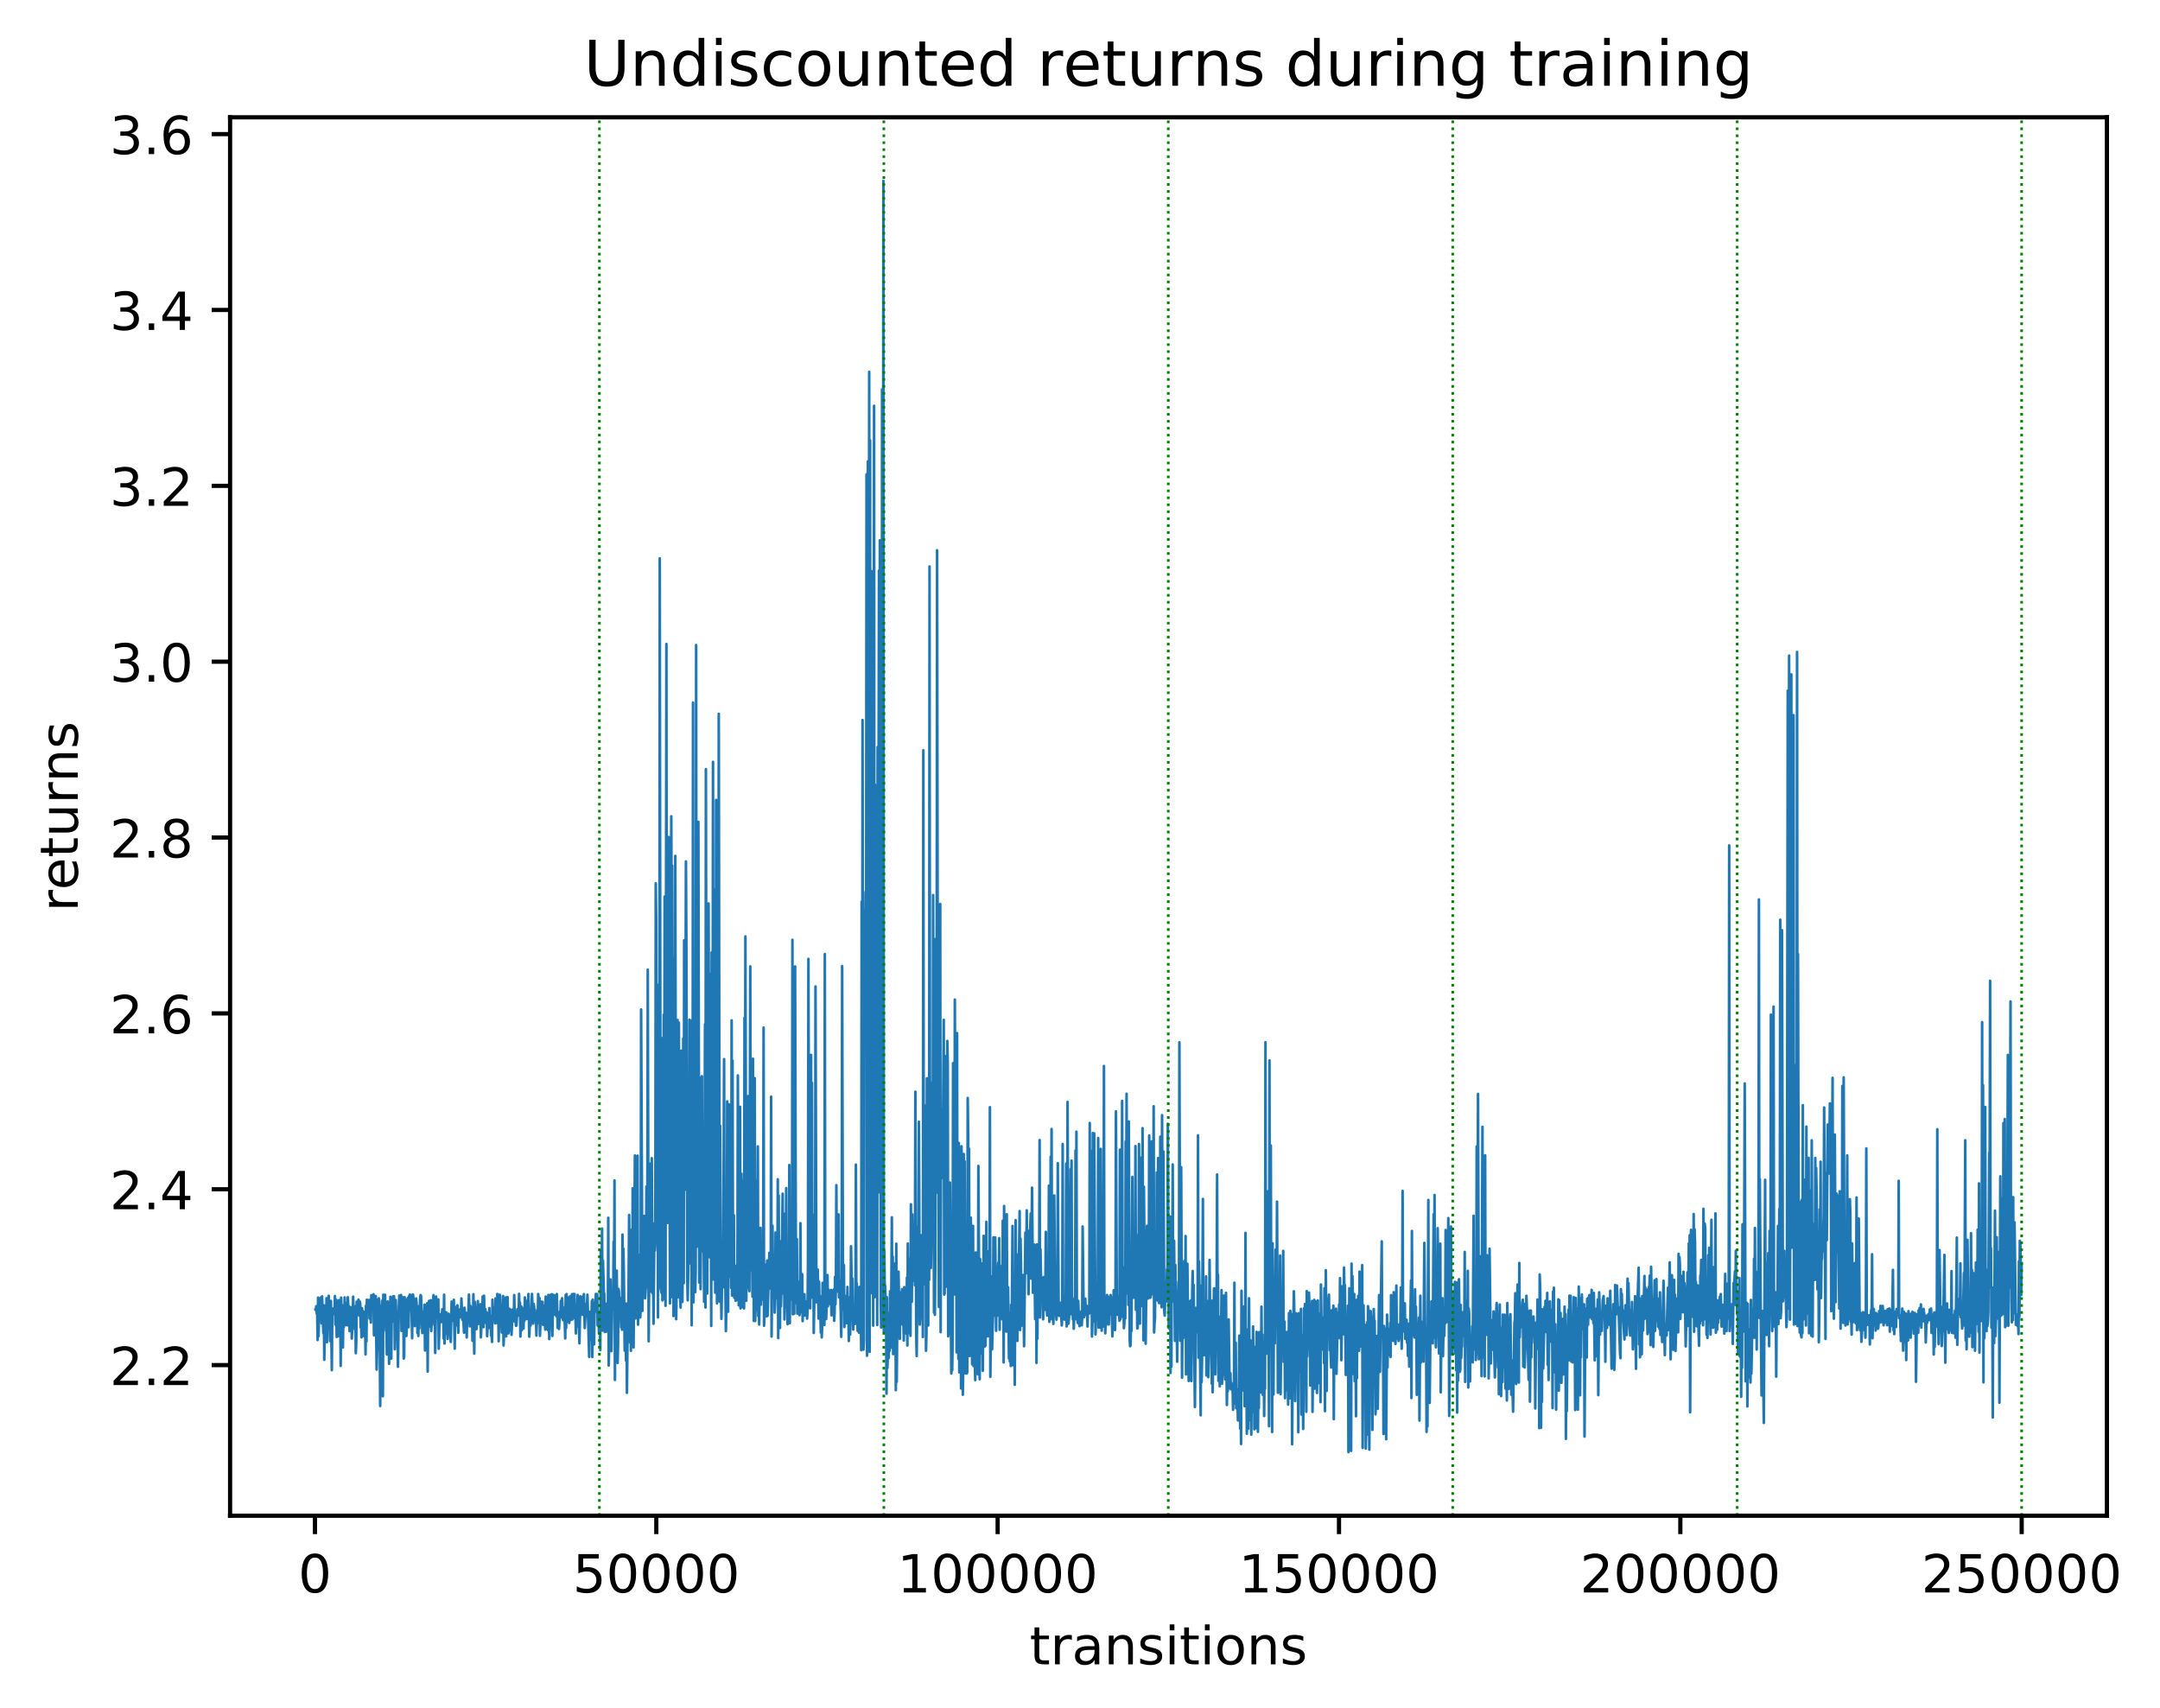 <?xml version="1.0" encoding="utf-8" standalone="no"?>
<!DOCTYPE svg PUBLIC "-//W3C//DTD SVG 1.1//EN"
  "http://www.w3.org/Graphics/SVG/1.1/DTD/svg11.dtd">
<!-- Created with matplotlib (http://matplotlib.org/) -->
<svg height="325pt" version="1.1" viewBox="0 0 411 325" width="411pt" xmlns="http://www.w3.org/2000/svg" xmlns:xlink="http://www.w3.org/1999/xlink">
 <defs>
  <style type="text/css">
*{stroke-linecap:butt;stroke-linejoin:round;}
  </style>
 </defs>
 <g id="figure_1">
  <g id="patch_1">
   <path d="M 0 325.986 
L 411.601 325.986 
L 411.601 0 
L 0 0 
z
" style="fill:#ffffff;"/>
  </g>
  <g id="axes_1">
   <g id="patch_2">
    <path d="M 43.781 288.43 
L 400.901 288.43 
L 400.901 22.318 
L 43.781 22.318 
z
" style="fill:#ffffff;"/>
   </g>
   <g id="matplotlib.axis_1">
    <g id="xtick_1">
     <g id="line2d_1">
      <defs>
       <path d="M 0 0 
L 0 3.5 
" id="mda66fc669d" style="stroke:#000000;stroke-width:0.8;"/>
      </defs>
      <g>
       <use style="stroke:#000000;stroke-width:0.8;" x="59.93" xlink:href="#mda66fc669d" y="288.43"/>
      </g>
     </g>
     <g id="text_1">
      <!-- 0 -->
      <defs>
       <path d="M 31.781 66.406 
Q 24.172 66.406 20.328 58.906 
Q 16.5 51.422 16.5 36.375 
Q 16.5 21.391 20.328 13.891 
Q 24.172 6.391 31.781 6.391 
Q 39.453 6.391 43.281 13.891 
Q 47.125 21.391 47.125 36.375 
Q 47.125 51.422 43.281 58.906 
Q 39.453 66.406 31.781 66.406 
z
M 31.781 74.219 
Q 44.047 74.219 50.516 64.516 
Q 56.984 54.828 56.984 36.375 
Q 56.984 17.969 50.516 8.266 
Q 44.047 -1.422 31.781 -1.422 
Q 19.531 -1.422 13.062 8.266 
Q 6.594 17.969 6.594 36.375 
Q 6.594 54.828 13.062 64.516 
Q 19.531 74.219 31.781 74.219 
z
" id="DejaVuSans-30"/>
      </defs>
      <g transform="translate(56.748 303.029)scale(0.1 -0.1)">
       <use xlink:href="#DejaVuSans-30"/>
      </g>
     </g>
    </g>
    <g id="xtick_2">
     <g id="line2d_2">
      <g>
       <use style="stroke:#000000;stroke-width:0.8;" x="124.88" xlink:href="#mda66fc669d" y="288.43"/>
      </g>
     </g>
     <g id="text_2">
      <!-- 50000 -->
      <defs>
       <path d="M 10.797 72.906 
L 49.516 72.906 
L 49.516 64.594 
L 19.828 64.594 
L 19.828 46.734 
Q 21.969 47.469 24.109 47.828 
Q 26.266 48.188 28.422 48.188 
Q 40.625 48.188 47.75 41.5 
Q 54.891 34.812 54.891 23.391 
Q 54.891 11.625 47.562 5.094 
Q 40.234 -1.422 26.906 -1.422 
Q 22.312 -1.422 17.547 -0.641 
Q 12.797 0.141 7.719 1.703 
L 7.719 11.625 
Q 12.109 9.234 16.797 8.062 
Q 21.484 6.891 26.703 6.891 
Q 35.156 6.891 40.078 11.328 
Q 45.016 15.766 45.016 23.391 
Q 45.016 31 40.078 35.438 
Q 35.156 39.891 26.703 39.891 
Q 22.75 39.891 18.812 39.016 
Q 14.891 38.141 10.797 36.281 
z
" id="DejaVuSans-35"/>
      </defs>
      <g transform="translate(108.974 303.029)scale(0.1 -0.1)">
       <use xlink:href="#DejaVuSans-35"/>
       <use x="63.623" xlink:href="#DejaVuSans-30"/>
       <use x="127.246" xlink:href="#DejaVuSans-30"/>
       <use x="190.869" xlink:href="#DejaVuSans-30"/>
       <use x="254.492" xlink:href="#DejaVuSans-30"/>
      </g>
     </g>
    </g>
    <g id="xtick_3">
     <g id="line2d_3">
      <g>
       <use style="stroke:#000000;stroke-width:0.8;" x="189.83" xlink:href="#mda66fc669d" y="288.43"/>
      </g>
     </g>
     <g id="text_3">
      <!-- 100000 -->
      <defs>
       <path d="M 12.406 8.297 
L 28.516 8.297 
L 28.516 63.922 
L 10.984 60.406 
L 10.984 69.391 
L 28.422 72.906 
L 38.281 72.906 
L 38.281 8.297 
L 54.391 8.297 
L 54.391 0 
L 12.406 0 
z
" id="DejaVuSans-31"/>
      </defs>
      <g transform="translate(170.743 303.029)scale(0.1 -0.1)">
       <use xlink:href="#DejaVuSans-31"/>
       <use x="63.623" xlink:href="#DejaVuSans-30"/>
       <use x="127.246" xlink:href="#DejaVuSans-30"/>
       <use x="190.869" xlink:href="#DejaVuSans-30"/>
       <use x="254.492" xlink:href="#DejaVuSans-30"/>
       <use x="318.115" xlink:href="#DejaVuSans-30"/>
      </g>
     </g>
    </g>
    <g id="xtick_4">
     <g id="line2d_4">
      <g>
       <use style="stroke:#000000;stroke-width:0.8;" x="254.781" xlink:href="#mda66fc669d" y="288.43"/>
      </g>
     </g>
     <g id="text_4">
      <!-- 150000 -->
      <g transform="translate(235.693 303.029)scale(0.1 -0.1)">
       <use xlink:href="#DejaVuSans-31"/>
       <use x="63.623" xlink:href="#DejaVuSans-35"/>
       <use x="127.246" xlink:href="#DejaVuSans-30"/>
       <use x="190.869" xlink:href="#DejaVuSans-30"/>
       <use x="254.492" xlink:href="#DejaVuSans-30"/>
       <use x="318.115" xlink:href="#DejaVuSans-30"/>
      </g>
     </g>
    </g>
    <g id="xtick_5">
     <g id="line2d_5">
      <g>
       <use style="stroke:#000000;stroke-width:0.8;" x="319.731" xlink:href="#mda66fc669d" y="288.43"/>
      </g>
     </g>
     <g id="text_5">
      <!-- 200000 -->
      <defs>
       <path d="M 19.188 8.297 
L 53.609 8.297 
L 53.609 0 
L 7.328 0 
L 7.328 8.297 
Q 12.938 14.109 22.625 23.891 
Q 32.328 33.688 34.812 36.531 
Q 39.547 41.844 41.422 45.531 
Q 43.312 49.219 43.312 52.781 
Q 43.312 58.594 39.234 62.25 
Q 35.156 65.922 28.609 65.922 
Q 23.969 65.922 18.812 64.312 
Q 13.672 62.703 7.812 59.422 
L 7.812 69.391 
Q 13.766 71.781 18.938 73 
Q 24.125 74.219 28.422 74.219 
Q 39.75 74.219 46.484 68.547 
Q 53.219 62.891 53.219 53.422 
Q 53.219 48.922 51.531 44.891 
Q 49.859 40.875 45.406 35.406 
Q 44.188 33.984 37.641 27.219 
Q 31.109 20.453 19.188 8.297 
z
" id="DejaVuSans-32"/>
      </defs>
      <g transform="translate(300.644 303.029)scale(0.1 -0.1)">
       <use xlink:href="#DejaVuSans-32"/>
       <use x="63.623" xlink:href="#DejaVuSans-30"/>
       <use x="127.246" xlink:href="#DejaVuSans-30"/>
       <use x="190.869" xlink:href="#DejaVuSans-30"/>
       <use x="254.492" xlink:href="#DejaVuSans-30"/>
       <use x="318.115" xlink:href="#DejaVuSans-30"/>
      </g>
     </g>
    </g>
    <g id="xtick_6">
     <g id="line2d_6">
      <g>
       <use style="stroke:#000000;stroke-width:0.8;" x="384.682" xlink:href="#mda66fc669d" y="288.43"/>
      </g>
     </g>
     <g id="text_6">
      <!-- 250000 -->
      <g transform="translate(365.594 303.029)scale(0.1 -0.1)">
       <use xlink:href="#DejaVuSans-32"/>
       <use x="63.623" xlink:href="#DejaVuSans-35"/>
       <use x="127.246" xlink:href="#DejaVuSans-30"/>
       <use x="190.869" xlink:href="#DejaVuSans-30"/>
       <use x="254.492" xlink:href="#DejaVuSans-30"/>
       <use x="318.115" xlink:href="#DejaVuSans-30"/>
      </g>
     </g>
    </g>
    <g id="text_7">
     <!-- transitions -->
     <defs>
      <path d="M 18.312 70.219 
L 18.312 54.688 
L 36.812 54.688 
L 36.812 47.703 
L 18.312 47.703 
L 18.312 18.016 
Q 18.312 11.328 20.141 9.422 
Q 21.969 7.516 27.594 7.516 
L 36.812 7.516 
L 36.812 0 
L 27.594 0 
Q 17.188 0 13.234 3.875 
Q 9.281 7.766 9.281 18.016 
L 9.281 47.703 
L 2.688 47.703 
L 2.688 54.688 
L 9.281 54.688 
L 9.281 70.219 
z
" id="DejaVuSans-74"/>
      <path d="M 41.109 46.297 
Q 39.594 47.172 37.812 47.578 
Q 36.031 48 33.891 48 
Q 26.266 48 22.188 43.047 
Q 18.109 38.094 18.109 28.812 
L 18.109 0 
L 9.078 0 
L 9.078 54.688 
L 18.109 54.688 
L 18.109 46.188 
Q 20.953 51.172 25.484 53.578 
Q 30.031 56 36.531 56 
Q 37.453 56 38.578 55.875 
Q 39.703 55.766 41.062 55.516 
z
" id="DejaVuSans-72"/>
      <path d="M 34.281 27.484 
Q 23.391 27.484 19.188 25 
Q 14.984 22.516 14.984 16.5 
Q 14.984 11.719 18.141 8.906 
Q 21.297 6.109 26.703 6.109 
Q 34.188 6.109 38.703 11.406 
Q 43.219 16.703 43.219 25.484 
L 43.219 27.484 
z
M 52.203 31.203 
L 52.203 0 
L 43.219 0 
L 43.219 8.297 
Q 40.141 3.328 35.547 0.953 
Q 30.953 -1.422 24.312 -1.422 
Q 15.922 -1.422 10.953 3.297 
Q 6 8.016 6 15.922 
Q 6 25.141 12.172 29.828 
Q 18.359 34.516 30.609 34.516 
L 43.219 34.516 
L 43.219 35.406 
Q 43.219 41.609 39.141 45 
Q 35.062 48.391 27.688 48.391 
Q 23 48.391 18.547 47.266 
Q 14.109 46.141 10.016 43.891 
L 10.016 52.203 
Q 14.938 54.109 19.578 55.047 
Q 24.219 56 28.609 56 
Q 40.484 56 46.344 49.844 
Q 52.203 43.703 52.203 31.203 
z
" id="DejaVuSans-61"/>
      <path d="M 54.891 33.016 
L 54.891 0 
L 45.906 0 
L 45.906 32.719 
Q 45.906 40.484 42.875 44.328 
Q 39.844 48.188 33.797 48.188 
Q 26.516 48.188 22.312 43.547 
Q 18.109 38.922 18.109 30.906 
L 18.109 0 
L 9.078 0 
L 9.078 54.688 
L 18.109 54.688 
L 18.109 46.188 
Q 21.344 51.125 25.703 53.562 
Q 30.078 56 35.797 56 
Q 45.219 56 50.047 50.172 
Q 54.891 44.344 54.891 33.016 
z
" id="DejaVuSans-6e"/>
      <path d="M 44.281 53.078 
L 44.281 44.578 
Q 40.484 46.531 36.375 47.5 
Q 32.281 48.484 27.875 48.484 
Q 21.188 48.484 17.844 46.438 
Q 14.5 44.391 14.5 40.281 
Q 14.5 37.156 16.891 35.375 
Q 19.281 33.594 26.516 31.984 
L 29.594 31.297 
Q 39.156 29.25 43.188 25.516 
Q 47.219 21.781 47.219 15.094 
Q 47.219 7.469 41.188 3.016 
Q 35.156 -1.422 24.609 -1.422 
Q 20.219 -1.422 15.453 -0.562 
Q 10.688 0.297 5.422 2 
L 5.422 11.281 
Q 10.406 8.688 15.234 7.391 
Q 20.062 6.109 24.812 6.109 
Q 31.156 6.109 34.562 8.281 
Q 37.984 10.453 37.984 14.406 
Q 37.984 18.062 35.516 20.016 
Q 33.062 21.969 24.703 23.781 
L 21.578 24.516 
Q 13.234 26.266 9.516 29.906 
Q 5.812 33.547 5.812 39.891 
Q 5.812 47.609 11.281 51.797 
Q 16.75 56 26.812 56 
Q 31.781 56 36.172 55.266 
Q 40.578 54.547 44.281 53.078 
z
" id="DejaVuSans-73"/>
      <path d="M 9.422 54.688 
L 18.406 54.688 
L 18.406 0 
L 9.422 0 
z
M 9.422 75.984 
L 18.406 75.984 
L 18.406 64.594 
L 9.422 64.594 
z
" id="DejaVuSans-69"/>
      <path d="M 30.609 48.391 
Q 23.391 48.391 19.188 42.75 
Q 14.984 37.109 14.984 27.297 
Q 14.984 17.484 19.156 11.844 
Q 23.344 6.203 30.609 6.203 
Q 37.797 6.203 41.984 11.859 
Q 46.188 17.531 46.188 27.297 
Q 46.188 37.016 41.984 42.703 
Q 37.797 48.391 30.609 48.391 
z
M 30.609 56 
Q 42.328 56 49.016 48.375 
Q 55.719 40.766 55.719 27.297 
Q 55.719 13.875 49.016 6.219 
Q 42.328 -1.422 30.609 -1.422 
Q 18.844 -1.422 12.172 6.219 
Q 5.516 13.875 5.516 27.297 
Q 5.516 40.766 12.172 48.375 
Q 18.844 56 30.609 56 
z
" id="DejaVuSans-6f"/>
     </defs>
     <g transform="translate(195.917 316.707)scale(0.1 -0.1)">
      <use xlink:href="#DejaVuSans-74"/>
      <use x="39.209" xlink:href="#DejaVuSans-72"/>
      <use x="80.322" xlink:href="#DejaVuSans-61"/>
      <use x="141.602" xlink:href="#DejaVuSans-6e"/>
      <use x="204.98" xlink:href="#DejaVuSans-73"/>
      <use x="257.08" xlink:href="#DejaVuSans-69"/>
      <use x="284.863" xlink:href="#DejaVuSans-74"/>
      <use x="324.072" xlink:href="#DejaVuSans-69"/>
      <use x="351.855" xlink:href="#DejaVuSans-6f"/>
      <use x="413.037" xlink:href="#DejaVuSans-6e"/>
      <use x="476.416" xlink:href="#DejaVuSans-73"/>
     </g>
    </g>
   </g>
   <g id="matplotlib.axis_2">
    <g id="ytick_1">
     <g id="line2d_7">
      <defs>
       <path d="M 0 0 
L -3.5 0 
" id="mbad4458a55" style="stroke:#000000;stroke-width:0.8;"/>
      </defs>
      <g>
       <use style="stroke:#000000;stroke-width:0.8;" x="43.781" xlink:href="#mbad4458a55" y="259.77"/>
      </g>
     </g>
     <g id="text_8">
      <!-- 2.2 -->
      <defs>
       <path d="M 10.688 12.406 
L 21 12.406 
L 21 0 
L 10.688 0 
z
" id="DejaVuSans-2e"/>
      </defs>
      <g transform="translate(20.878 263.569)scale(0.1 -0.1)">
       <use xlink:href="#DejaVuSans-32"/>
       <use x="63.623" xlink:href="#DejaVuSans-2e"/>
       <use x="95.41" xlink:href="#DejaVuSans-32"/>
      </g>
     </g>
    </g>
    <g id="ytick_2">
     <g id="line2d_8">
      <g>
       <use style="stroke:#000000;stroke-width:0.8;" x="43.781" xlink:href="#mbad4458a55" y="226.306"/>
      </g>
     </g>
     <g id="text_9">
      <!-- 2.4 -->
      <defs>
       <path d="M 37.797 64.312 
L 12.891 25.391 
L 37.797 25.391 
z
M 35.203 72.906 
L 47.609 72.906 
L 47.609 25.391 
L 58.016 25.391 
L 58.016 17.188 
L 47.609 17.188 
L 47.609 0 
L 37.797 0 
L 37.797 17.188 
L 4.891 17.188 
L 4.891 26.703 
z
" id="DejaVuSans-34"/>
      </defs>
      <g transform="translate(20.878 230.105)scale(0.1 -0.1)">
       <use xlink:href="#DejaVuSans-32"/>
       <use x="63.623" xlink:href="#DejaVuSans-2e"/>
       <use x="95.41" xlink:href="#DejaVuSans-34"/>
      </g>
     </g>
    </g>
    <g id="ytick_3">
     <g id="line2d_9">
      <g>
       <use style="stroke:#000000;stroke-width:0.8;" x="43.781" xlink:href="#mbad4458a55" y="192.841"/>
      </g>
     </g>
     <g id="text_10">
      <!-- 2.6 -->
      <defs>
       <path d="M 33.016 40.375 
Q 26.375 40.375 22.484 35.828 
Q 18.609 31.297 18.609 23.391 
Q 18.609 15.531 22.484 10.953 
Q 26.375 6.391 33.016 6.391 
Q 39.656 6.391 43.531 10.953 
Q 47.406 15.531 47.406 23.391 
Q 47.406 31.297 43.531 35.828 
Q 39.656 40.375 33.016 40.375 
z
M 52.594 71.297 
L 52.594 62.312 
Q 48.875 64.062 45.094 64.984 
Q 41.312 65.922 37.594 65.922 
Q 27.828 65.922 22.672 59.328 
Q 17.531 52.734 16.797 39.406 
Q 19.672 43.656 24.016 45.922 
Q 28.375 48.188 33.594 48.188 
Q 44.578 48.188 50.953 41.516 
Q 57.328 34.859 57.328 23.391 
Q 57.328 12.156 50.688 5.359 
Q 44.047 -1.422 33.016 -1.422 
Q 20.359 -1.422 13.672 8.266 
Q 6.984 17.969 6.984 36.375 
Q 6.984 53.656 15.188 63.938 
Q 23.391 74.219 37.203 74.219 
Q 40.922 74.219 44.703 73.484 
Q 48.484 72.75 52.594 71.297 
z
" id="DejaVuSans-36"/>
      </defs>
      <g transform="translate(20.878 196.64)scale(0.1 -0.1)">
       <use xlink:href="#DejaVuSans-32"/>
       <use x="63.623" xlink:href="#DejaVuSans-2e"/>
       <use x="95.41" xlink:href="#DejaVuSans-36"/>
      </g>
     </g>
    </g>
    <g id="ytick_4">
     <g id="line2d_10">
      <g>
       <use style="stroke:#000000;stroke-width:0.8;" x="43.781" xlink:href="#mbad4458a55" y="159.377"/>
      </g>
     </g>
     <g id="text_11">
      <!-- 2.8 -->
      <defs>
       <path d="M 31.781 34.625 
Q 24.75 34.625 20.719 30.859 
Q 16.703 27.094 16.703 20.516 
Q 16.703 13.922 20.719 10.156 
Q 24.75 6.391 31.781 6.391 
Q 38.812 6.391 42.859 10.172 
Q 46.922 13.969 46.922 20.516 
Q 46.922 27.094 42.891 30.859 
Q 38.875 34.625 31.781 34.625 
z
M 21.922 38.812 
Q 15.578 40.375 12.031 44.719 
Q 8.5 49.078 8.5 55.328 
Q 8.5 64.062 14.719 69.141 
Q 20.953 74.219 31.781 74.219 
Q 42.672 74.219 48.875 69.141 
Q 55.078 64.062 55.078 55.328 
Q 55.078 49.078 51.531 44.719 
Q 48 40.375 41.703 38.812 
Q 48.828 37.156 52.797 32.312 
Q 56.781 27.484 56.781 20.516 
Q 56.781 9.906 50.312 4.234 
Q 43.844 -1.422 31.781 -1.422 
Q 19.734 -1.422 13.25 4.234 
Q 6.781 9.906 6.781 20.516 
Q 6.781 27.484 10.781 32.312 
Q 14.797 37.156 21.922 38.812 
z
M 18.312 54.391 
Q 18.312 48.734 21.844 45.562 
Q 25.391 42.391 31.781 42.391 
Q 38.141 42.391 41.719 45.562 
Q 45.312 48.734 45.312 54.391 
Q 45.312 60.062 41.719 63.234 
Q 38.141 66.406 31.781 66.406 
Q 25.391 66.406 21.844 63.234 
Q 18.312 60.062 18.312 54.391 
z
" id="DejaVuSans-38"/>
      </defs>
      <g transform="translate(20.878 163.176)scale(0.1 -0.1)">
       <use xlink:href="#DejaVuSans-32"/>
       <use x="63.623" xlink:href="#DejaVuSans-2e"/>
       <use x="95.41" xlink:href="#DejaVuSans-38"/>
      </g>
     </g>
    </g>
    <g id="ytick_5">
     <g id="line2d_11">
      <g>
       <use style="stroke:#000000;stroke-width:0.8;" x="43.781" xlink:href="#mbad4458a55" y="125.913"/>
      </g>
     </g>
     <g id="text_12">
      <!-- 3.0 -->
      <defs>
       <path d="M 40.578 39.312 
Q 47.656 37.797 51.625 33 
Q 55.609 28.219 55.609 21.188 
Q 55.609 10.406 48.188 4.484 
Q 40.766 -1.422 27.094 -1.422 
Q 22.516 -1.422 17.656 -0.516 
Q 12.797 0.391 7.625 2.203 
L 7.625 11.719 
Q 11.719 9.328 16.594 8.109 
Q 21.484 6.891 26.812 6.891 
Q 36.078 6.891 40.938 10.547 
Q 45.797 14.203 45.797 21.188 
Q 45.797 27.641 41.281 31.266 
Q 36.766 34.906 28.719 34.906 
L 20.219 34.906 
L 20.219 43.016 
L 29.109 43.016 
Q 36.375 43.016 40.234 45.922 
Q 44.094 48.828 44.094 54.297 
Q 44.094 59.906 40.109 62.906 
Q 36.141 65.922 28.719 65.922 
Q 24.656 65.922 20.016 65.031 
Q 15.375 64.156 9.812 62.312 
L 9.812 71.094 
Q 15.438 72.656 20.344 73.438 
Q 25.25 74.219 29.594 74.219 
Q 40.828 74.219 47.359 69.109 
Q 53.906 64.016 53.906 55.328 
Q 53.906 49.266 50.438 45.094 
Q 46.969 40.922 40.578 39.312 
z
" id="DejaVuSans-33"/>
      </defs>
      <g transform="translate(20.878 129.712)scale(0.1 -0.1)">
       <use xlink:href="#DejaVuSans-33"/>
       <use x="63.623" xlink:href="#DejaVuSans-2e"/>
       <use x="95.41" xlink:href="#DejaVuSans-30"/>
      </g>
     </g>
    </g>
    <g id="ytick_6">
     <g id="line2d_12">
      <g>
       <use style="stroke:#000000;stroke-width:0.8;" x="43.781" xlink:href="#mbad4458a55" y="92.448"/>
      </g>
     </g>
     <g id="text_13">
      <!-- 3.2 -->
      <g transform="translate(20.878 96.247)scale(0.1 -0.1)">
       <use xlink:href="#DejaVuSans-33"/>
       <use x="63.623" xlink:href="#DejaVuSans-2e"/>
       <use x="95.41" xlink:href="#DejaVuSans-32"/>
      </g>
     </g>
    </g>
    <g id="ytick_7">
     <g id="line2d_13">
      <g>
       <use style="stroke:#000000;stroke-width:0.8;" x="43.781" xlink:href="#mbad4458a55" y="58.984"/>
      </g>
     </g>
     <g id="text_14">
      <!-- 3.4 -->
      <g transform="translate(20.878 62.783)scale(0.1 -0.1)">
       <use xlink:href="#DejaVuSans-33"/>
       <use x="63.623" xlink:href="#DejaVuSans-2e"/>
       <use x="95.41" xlink:href="#DejaVuSans-34"/>
      </g>
     </g>
    </g>
    <g id="ytick_8">
     <g id="line2d_14">
      <g>
       <use style="stroke:#000000;stroke-width:0.8;" x="43.781" xlink:href="#mbad4458a55" y="25.52"/>
      </g>
     </g>
     <g id="text_15">
      <!-- 3.6 -->
      <g transform="translate(20.878 29.319)scale(0.1 -0.1)">
       <use xlink:href="#DejaVuSans-33"/>
       <use x="63.623" xlink:href="#DejaVuSans-2e"/>
       <use x="95.41" xlink:href="#DejaVuSans-36"/>
      </g>
     </g>
    </g>
    <g id="text_16">
     <!-- returns -->
     <defs>
      <path d="M 56.203 29.594 
L 56.203 25.203 
L 14.891 25.203 
Q 15.484 15.922 20.484 11.062 
Q 25.484 6.203 34.422 6.203 
Q 39.594 6.203 44.453 7.469 
Q 49.312 8.734 54.109 11.281 
L 54.109 2.781 
Q 49.266 0.734 44.188 -0.344 
Q 39.109 -1.422 33.891 -1.422 
Q 20.797 -1.422 13.156 6.188 
Q 5.516 13.812 5.516 26.812 
Q 5.516 40.234 12.766 48.109 
Q 20.016 56 32.328 56 
Q 43.359 56 49.781 48.891 
Q 56.203 41.797 56.203 29.594 
z
M 47.219 32.234 
Q 47.125 39.594 43.094 43.984 
Q 39.062 48.391 32.422 48.391 
Q 24.906 48.391 20.391 44.141 
Q 15.875 39.891 15.188 32.172 
z
" id="DejaVuSans-65"/>
      <path d="M 8.5 21.578 
L 8.5 54.688 
L 17.484 54.688 
L 17.484 21.922 
Q 17.484 14.156 20.5 10.266 
Q 23.531 6.391 29.594 6.391 
Q 36.859 6.391 41.078 11.031 
Q 45.312 15.672 45.312 23.688 
L 45.312 54.688 
L 54.297 54.688 
L 54.297 0 
L 45.312 0 
L 45.312 8.406 
Q 42.047 3.422 37.719 1 
Q 33.406 -1.422 27.688 -1.422 
Q 18.266 -1.422 13.375 4.438 
Q 8.5 10.297 8.5 21.578 
z
M 31.109 56 
z
" id="DejaVuSans-75"/>
     </defs>
     <g transform="translate(14.798 173.462)rotate(-90)scale(0.1 -0.1)">
      <use xlink:href="#DejaVuSans-72"/>
      <use x="41.082" xlink:href="#DejaVuSans-65"/>
      <use x="102.605" xlink:href="#DejaVuSans-74"/>
      <use x="141.814" xlink:href="#DejaVuSans-75"/>
      <use x="205.193" xlink:href="#DejaVuSans-72"/>
      <use x="246.291" xlink:href="#DejaVuSans-6e"/>
      <use x="309.67" xlink:href="#DejaVuSans-73"/>
     </g>
    </g>
   </g>
   <g id="line2d_15">
    <path clip-path="url(#pf0458c0d74)" d="M 60.014 249.198 
L 60.098 249.174 
L 60.183 248.553 
L 60.267 249.953 
L 60.352 249.735 
L 60.436 255.001 
L 60.521 246.938 
L 60.605 254.273 
L 60.774 247.9 
L 60.858 247.099 
L 60.943 250.884 
L 61.027 250.192 
L 61.112 246.865 
L 61.196 251.83 
L 61.281 246.682 
L 61.534 253.674 
L 61.618 248.404 
L 61.703 258.759 
L 61.872 248.464 
L 62.04 254.315 
L 62.125 247.038 
L 62.209 255.403 
L 62.294 247.104 
L 62.463 251.395 
L 62.547 246.578 
L 62.8 255.188 
L 62.969 247.554 
L 63.138 260.727 
L 63.223 249.665 
L 63.307 249.927 
L 63.391 248.995 
L 63.645 250.106 
L 63.729 246.631 
L 63.814 252.061 
L 63.982 247.355 
L 64.067 254.403 
L 64.151 248.824 
L 64.32 254.272 
L 64.489 247.415 
L 64.573 249.511 
L 64.658 248.666 
L 64.742 250.12 
L 64.827 259.904 
L 64.911 246.933 
L 65.08 252.804 
L 65.165 248.391 
L 65.249 256.403 
L 65.333 249.353 
L 65.418 252.552 
L 65.502 251.342 
L 65.587 246.893 
L 65.671 251.493 
L 65.756 247.916 
L 65.84 252.149 
L 66.009 247.963 
L 66.093 252.198 
L 66.178 246.867 
L 66.262 248.339 
L 66.347 251.864 
L 66.431 248.615 
L 66.516 253.298 
L 66.684 248.738 
L 66.853 249.76 
L 66.938 254.71 
L 67.107 250.992 
L 67.191 246.745 
L 67.36 252.006 
L 67.444 249.341 
L 67.529 252.953 
L 67.613 248.584 
L 67.698 257.502 
L 67.782 255.605 
L 67.866 247.715 
L 67.951 248.273 
L 68.035 247.853 
L 68.12 250.175 
L 68.204 247.313 
L 68.289 248.07 
L 68.373 250.355 
L 68.458 247.675 
L 68.542 248.025 
L 68.626 252.575 
L 68.711 251.865 
L 68.795 254.484 
L 68.88 248.937 
L 68.964 254.05 
L 69.049 249.46 
L 69.217 254.235 
L 69.386 249.674 
L 69.471 251.093 
L 69.555 257.73 
L 69.64 248.463 
L 69.724 255.27 
L 69.808 247.331 
L 69.893 248.899 
L 70.062 247.387 
L 70.231 248.446 
L 70.315 250.91 
L 70.4 247.351 
L 70.484 247.854 
L 70.568 251.67 
L 70.653 246.468 
L 70.737 247.082 
L 70.906 247.059 
L 70.991 248.487 
L 71.075 246.289 
L 71.159 254.097 
L 71.244 246.621 
L 71.328 247.447 
L 71.413 252.336 
L 71.497 246.63 
L 71.666 260.623 
L 71.751 256.997 
L 71.835 247.336 
L 71.919 249.248 
L 72.004 256.791 
L 72.088 247.066 
L 72.173 247.79 
L 72.257 253.639 
L 72.342 267.544 
L 72.51 248.548 
L 72.679 249.022 
L 72.764 247.481 
L 72.848 265.694 
L 72.933 246.375 
L 73.017 253.24 
L 73.27 246.386 
L 73.355 251.611 
L 73.439 250.014 
L 73.524 250.717 
L 73.608 257.745 
L 73.693 256.796 
L 73.777 247.665 
L 73.861 248.471 
L 73.946 249.375 
L 74.03 259.522 
L 74.115 249.847 
L 74.199 254.864 
L 74.284 246.775 
L 74.368 249.122 
L 74.452 258.533 
L 74.537 249.592 
L 74.621 251.518 
L 74.79 246.69 
L 74.875 249.659 
L 74.959 246.642 
L 75.043 248.022 
L 75.128 256.755 
L 75.297 247.379 
L 75.55 254.953 
L 75.635 250.85 
L 75.719 260.08 
L 75.888 248.809 
L 75.972 246.536 
L 76.057 248.451 
L 76.141 247.753 
L 76.226 249.227 
L 76.31 246.428 
L 76.394 253.257 
L 76.479 252.392 
L 76.563 250.064 
L 76.648 250.861 
L 76.732 246.868 
L 76.817 258.521 
L 76.901 258.122 
L 76.986 246.862 
L 77.07 252.735 
L 77.154 247.336 
L 77.323 254.227 
L 77.577 247.008 
L 77.661 247.799 
L 77.745 252.568 
L 77.83 246.647 
L 77.914 248.563 
L 77.999 246.356 
L 78.083 249.391 
L 78.168 246.742 
L 78.336 250.146 
L 78.421 254.649 
L 78.505 246.341 
L 78.59 246.365 
L 78.843 248.523 
L 78.928 252.335 
L 79.181 247.087 
L 79.35 249.023 
L 79.434 253.651 
L 79.519 250.561 
L 79.603 254.222 
L 79.687 248.586 
L 79.772 252.794 
L 79.941 247.152 
L 80.025 246.441 
L 80.11 246.595 
L 80.363 253.672 
L 80.447 249.654 
L 80.532 250.344 
L 80.616 251.589 
L 80.701 251.212 
L 80.785 248.261 
L 80.87 256.989 
L 80.954 248.674 
L 81.038 252.725 
L 81.123 250.851 
L 81.207 254.797 
L 81.292 247.982 
L 81.376 261 
L 81.461 249.198 
L 81.545 252.547 
L 81.629 247.556 
L 81.714 248.474 
L 81.883 251.851 
L 81.967 247.414 
L 82.052 253.276 
L 82.136 251.524 
L 82.305 249.222 
L 82.389 250.66 
L 82.474 246.467 
L 82.643 252.142 
L 82.727 250.143 
L 82.812 257.461 
L 82.98 246.713 
L 83.065 249.241 
L 83.149 247.321 
L 83.234 250.819 
L 83.318 250.805 
L 83.403 247.271 
L 83.487 256.652 
L 83.656 250.446 
L 83.74 251.538 
L 83.825 250.104 
L 83.909 251.589 
L 83.994 250.993 
L 84.163 249.155 
L 84.247 249.24 
L 84.331 249.167 
L 84.416 254.718 
L 84.5 246.374 
L 84.585 255.656 
L 84.669 249.638 
L 84.754 253.792 
L 84.922 249.739 
L 85.091 250.573 
L 85.176 254.78 
L 85.345 250.002 
L 85.429 251.119 
L 85.514 250.186 
L 85.767 255.359 
L 85.936 247.687 
L 86.189 251.355 
L 86.358 247.338 
L 86.527 256.643 
L 86.611 248.886 
L 86.696 250.499 
L 86.78 250.588 
L 86.864 248.646 
L 86.949 252.21 
L 87.033 248.386 
L 87.202 253.614 
L 87.287 249.446 
L 87.371 250.457 
L 87.456 250.708 
L 87.54 249.146 
L 87.624 249.599 
L 87.709 250.476 
L 87.793 247.082 
L 87.962 251.111 
L 88.047 250.297 
L 88.131 250.653 
L 88.3 253.609 
L 88.384 248.847 
L 88.638 252.331 
L 88.722 249.825 
L 88.806 254.506 
L 88.891 250.601 
L 88.975 251.133 
L 89.06 251.683 
L 89.229 246.35 
L 89.398 252.397 
L 89.482 248.469 
L 89.566 248.902 
L 89.651 250.102 
L 89.735 248.801 
L 89.82 250.163 
L 89.904 255.146 
L 89.989 254.387 
L 90.073 246.28 
L 90.242 257.588 
L 90.326 247.727 
L 90.411 249.812 
L 90.664 252.915 
L 90.917 247.583 
L 91.002 251.958 
L 91.171 249.324 
L 91.255 251.357 
L 91.424 248.188 
L 91.508 254.492 
L 91.677 250.291 
L 91.762 249.842 
L 91.846 246.719 
L 92.015 252.537 
L 92.099 246.567 
L 92.184 250.217 
L 92.268 249.519 
L 92.353 249.118 
L 92.522 251.811 
L 92.606 249.752 
L 92.691 254.262 
L 92.859 251.147 
L 92.944 250.486 
L 93.028 251.014 
L 93.113 248.91 
L 93.197 252.71 
L 93.366 250.471 
L 93.45 254.152 
L 93.535 253.772 
L 93.619 255.359 
L 93.704 247.324 
L 93.788 249.925 
L 93.873 248.823 
L 94.126 251.213 
L 94.21 251.83 
L 94.295 247.092 
L 94.379 250.917 
L 94.464 250.413 
L 94.548 251.746 
L 94.633 246.232 
L 94.717 250.193 
L 94.801 247.862 
L 94.886 255.224 
L 95.055 246.375 
L 95.139 246.44 
L 95.224 250.974 
L 95.308 250.911 
L 95.392 250.96 
L 95.477 253.561 
L 95.561 248.844 
L 95.646 249.207 
L 95.73 246.626 
L 95.815 256.032 
L 96.068 249.653 
L 96.152 249.62 
L 96.237 246.894 
L 96.321 254.298 
L 96.575 246.847 
L 96.743 253.733 
L 96.912 249.05 
L 97.166 253.257 
L 97.25 249.234 
L 97.334 254 
L 97.503 249.627 
L 97.588 249.654 
L 97.672 249.158 
L 97.757 251.425 
L 97.841 246.433 
L 97.926 250.766 
L 98.01 250.193 
L 98.179 252.295 
L 98.263 252.24 
L 98.432 249.145 
L 98.601 250.338 
L 98.685 250.047 
L 98.77 246.206 
L 98.854 249.69 
L 98.939 247.874 
L 99.023 254.33 
L 99.192 248.606 
L 99.276 253.156 
L 99.361 250.351 
L 99.445 250.735 
L 99.614 252.822 
L 99.699 248.845 
L 99.783 251.381 
L 99.868 246.886 
L 99.952 247.562 
L 100.036 249.453 
L 100.121 248.824 
L 100.205 251.006 
L 100.29 247.588 
L 100.459 250.398 
L 100.543 246.241 
L 100.712 254.354 
L 100.881 250.032 
L 100.965 252.24 
L 101.219 246.231 
L 101.387 250.193 
L 101.472 251.869 
L 101.556 248.133 
L 101.641 248.778 
L 101.894 251.357 
L 101.978 250.266 
L 102.063 254.148 
L 102.232 249.253 
L 102.316 251.734 
L 102.401 246.244 
L 102.485 247.074 
L 102.569 250.351 
L 102.654 247.019 
L 102.738 254.189 
L 102.992 247.69 
L 103.076 249.978 
L 103.245 247.734 
L 103.329 252.111 
L 103.498 248.494 
L 103.752 253.015 
L 103.836 246.72 
L 103.92 251 
L 104.005 250.966 
L 104.174 249.95 
L 104.258 253.117 
L 104.343 246.42 
L 104.511 254.805 
L 104.765 246.384 
L 104.849 251.058 
L 104.934 250.913 
L 105.018 246.277 
L 105.103 254.215 
L 105.187 248.607 
L 105.271 250.193 
L 105.356 246.422 
L 105.44 250.182 
L 105.525 246.515 
L 105.694 250.193 
L 105.778 249.474 
L 105.862 250.457 
L 105.947 246.243 
L 106.116 252.683 
L 106.285 250.691 
L 106.369 252.892 
L 106.538 249.573 
L 106.622 250.75 
L 106.707 247.54 
L 106.791 250.193 
L 106.876 249.363 
L 106.96 247.048 
L 107.129 251.209 
L 107.213 250.764 
L 107.298 250.782 
L 107.382 248.844 
L 107.551 254.687 
L 107.636 246.416 
L 107.72 252.72 
L 107.804 246.256 
L 107.889 250.691 
L 107.973 248.832 
L 108.058 251.528 
L 108.227 246.886 
L 108.311 251.756 
L 108.48 246.687 
L 108.564 251.202 
L 108.649 250.206 
L 108.733 250.193 
L 108.818 246.278 
L 108.902 251.087 
L 108.987 250.193 
L 109.071 246.235 
L 109.155 246.886 
L 109.24 249.641 
L 109.324 246.244 
L 109.409 250.902 
L 109.493 250.193 
L 109.578 253.737 
L 109.662 250.186 
L 109.746 252.475 
L 109.915 246.422 
L 110.084 250.167 
L 110.253 255.624 
L 110.422 246.683 
L 110.506 250.193 
L 110.591 250.127 
L 110.844 250.193 
L 110.929 246.692 
L 111.013 247.562 
L 111.097 246.26 
L 111.266 252.72 
L 111.52 248.152 
L 111.604 250.193 
L 111.773 246.372 
L 112.111 258.211 
L 112.195 249.625 
L 112.28 249.83 
L 112.364 251.231 
L 112.448 254.965 
L 112.617 247.562 
L 112.702 258.229 
L 112.786 247.312 
L 112.871 250.193 
L 112.955 247.983 
L 113.039 255.832 
L 113.124 248.845 
L 113.208 249.675 
L 113.293 248.676 
L 113.377 246.226 
L 113.546 249.105 
L 113.631 246.244 
L 113.715 252.24 
L 113.799 250.351 
L 113.884 249.775 
L 113.968 253.737 
L 114.053 249.613 
L 114.222 256.916 
L 114.306 237.99 
L 114.39 247.417 
L 114.475 244.285 
L 114.559 233.793 
L 114.644 253.203 
L 114.728 239.888 
L 114.897 245.9 
L 114.981 246.208 
L 115.066 253.453 
L 115.15 252.682 
L 115.235 248.08 
L 115.319 253.423 
L 115.404 250.111 
L 115.488 251.543 
L 115.573 251.399 
L 115.657 252.103 
L 115.741 231.737 
L 115.826 259.841 
L 115.91 255.463 
L 116.164 243.465 
L 116.332 257.103 
L 116.501 247.462 
L 116.586 247.014 
L 116.67 249.138 
L 116.755 236.285 
L 116.839 246.671 
L 116.924 224.628 
L 117.008 262.587 
L 117.092 245.364 
L 117.177 259.11 
L 117.346 241.786 
L 117.515 259.351 
L 117.599 255.666 
L 117.683 245.271 
L 117.768 245.74 
L 117.852 248.18 
L 117.937 246.949 
L 118.021 247.557 
L 118.19 252.573 
L 118.274 248.801 
L 118.359 253.035 
L 118.443 234.928 
L 118.528 242.49 
L 118.612 237.627 
L 118.697 242.161 
L 118.866 257.01 
L 118.95 250.546 
L 119.034 252.258 
L 119.119 258.91 
L 119.203 248.05 
L 119.288 265.046 
L 119.457 249.612 
L 119.541 252.939 
L 119.71 231.196 
L 119.879 255.449 
L 119.963 248.029 
L 120.048 257.047 
L 120.216 233.956 
L 120.301 253.263 
L 120.385 226.126 
L 120.554 256.402 
L 120.808 219.878 
L 120.892 250.906 
L 120.976 247.496 
L 121.061 248.047 
L 121.145 242.097 
L 121.23 246.75 
L 121.314 219.916 
L 121.399 252.073 
L 121.483 248.683 
L 121.652 246.354 
L 121.736 238.774 
L 121.821 250.698 
L 121.905 249.047 
L 121.99 192.093 
L 122.243 249.443 
L 122.327 231.663 
L 122.496 240.982 
L 122.581 231.388 
L 122.665 234.803 
L 122.75 247.06 
L 122.834 245.701 
L 122.918 244.339 
L 123.003 225.795 
L 123.087 244.943 
L 123.172 234.097 
L 123.256 184.515 
L 123.425 255.235 
L 123.678 224.152 
L 123.763 221.439 
L 123.932 245.808 
L 124.016 220.394 
L 124.185 246.125 
L 124.269 242.21 
L 124.354 251.897 
L 124.523 232.802 
L 124.607 237.989 
L 124.692 236.472 
L 124.776 168.089 
L 124.86 175.249 
L 124.945 228.537 
L 125.029 226.756 
L 125.114 187.755 
L 125.198 250.703 
L 125.283 187.387 
L 125.367 241.817 
L 125.451 240.122 
L 125.536 106.248 
L 125.705 245.079 
L 125.874 246.032 
L 125.958 197.562 
L 126.043 247.447 
L 126.127 247.333 
L 126.296 193.097 
L 126.38 234.793 
L 126.465 170.616 
L 126.634 248.478 
L 126.802 122.54 
L 126.887 230.502 
L 126.971 183.276 
L 127.056 232.705 
L 127.225 159.271 
L 127.478 248.028 
L 127.562 180.662 
L 127.647 246.902 
L 127.731 155.339 
L 127.816 187.046 
L 127.9 164.707 
L 128.153 250.427 
L 128.238 182.292 
L 128.407 240.07 
L 128.491 162.87 
L 128.66 251.031 
L 128.744 245.465 
L 128.913 194.083 
L 128.998 246.863 
L 129.167 194.602 
L 129.42 246.885 
L 129.504 248.816 
L 129.589 199.951 
L 129.673 244.914 
L 129.758 203.688 
L 129.842 247.739 
L 129.927 237.341 
L 130.011 197.604 
L 130.095 244.177 
L 130.18 178.941 
L 130.264 190.512 
L 130.349 226.379 
L 130.518 163.922 
L 130.602 179.028 
L 130.771 242.999 
L 130.855 247.437 
L 130.94 242.671 
L 131.024 221.375 
L 131.109 240.459 
L 131.193 194.044 
L 131.446 237.326 
L 131.531 232.379 
L 131.615 252.186 
L 131.7 194.122 
L 131.784 227.562 
L 131.869 133.698 
L 131.953 247.821 
L 132.037 232.407 
L 132.122 229.475 
L 132.206 229.871 
L 132.291 245.878 
L 132.375 241.481 
L 132.46 122.745 
L 132.544 237.278 
L 132.629 229.237 
L 132.882 156.388 
L 133.051 244.061 
L 133.135 205.082 
L 133.22 211.635 
L 133.304 245.318 
L 133.557 204.793 
L 133.642 233.811 
L 133.726 230.802 
L 133.811 238.189 
L 133.895 234.85 
L 133.979 247.718 
L 134.148 194.913 
L 134.233 248.801 
L 134.317 146.361 
L 134.486 244.533 
L 134.571 246.139 
L 134.824 171.925 
L 134.993 239.221 
L 135.077 229.57 
L 135.162 185.329 
L 135.33 252.308 
L 135.415 181.236 
L 135.499 238.666 
L 135.584 222.325 
L 135.668 144.976 
L 135.753 243.49 
L 135.837 229.529 
L 135.922 241.102 
L 136.006 169.305 
L 136.09 245.981 
L 136.175 239.236 
L 136.259 152.223 
L 136.428 248.02 
L 136.513 214.799 
L 136.597 245.934 
L 136.681 242.466 
L 136.766 135.829 
L 136.935 247.701 
L 137.019 214.22 
L 137.188 244.463 
L 137.272 250.966 
L 137.441 240.787 
L 137.526 237.787 
L 137.61 244.953 
L 137.779 201.552 
L 137.864 244.222 
L 137.948 238.303 
L 138.117 253.299 
L 138.286 245.287 
L 138.37 209.575 
L 138.539 249.612 
L 138.708 210.146 
L 138.792 239.034 
L 138.877 217.047 
L 138.961 242.983 
L 139.046 226.592 
L 139.13 245.08 
L 139.214 194.162 
L 139.299 246.535 
L 139.383 201.839 
L 139.468 240.48 
L 139.552 235.614 
L 139.637 231.268 
L 139.721 246.936 
L 139.806 243.622 
L 139.89 240.859 
L 139.974 247.528 
L 140.059 241.524 
L 140.228 246.513 
L 140.312 247.34 
L 140.397 204.649 
L 140.565 248.39 
L 140.65 229.662 
L 140.734 247.281 
L 140.819 210.619 
L 140.903 248.966 
L 140.988 246.558 
L 141.072 223.36 
L 141.241 248.746 
L 141.325 224.683 
L 141.494 243.442 
L 141.579 248.969 
L 141.663 193.672 
L 141.748 227.494 
L 141.832 178.193 
L 142.001 247.519 
L 142.085 234.21 
L 142.17 234.996 
L 142.254 244.355 
L 142.339 208.583 
L 142.507 245.037 
L 142.592 245.694 
L 142.761 183.903 
L 142.845 241.671 
L 142.93 216.144 
L 143.183 246.742 
L 143.267 201.457 
L 143.436 251.351 
L 143.605 205.172 
L 143.69 251.374 
L 143.774 248.227 
L 143.858 247.402 
L 143.943 224.67 
L 144.027 249.232 
L 144.112 242.662 
L 144.196 218.169 
L 144.281 250.427 
L 144.365 245.662 
L 144.449 252.046 
L 144.703 233.647 
L 144.787 248.264 
L 144.872 244.422 
L 145.041 236.275 
L 145.125 247.287 
L 145.209 246.125 
L 145.294 195.556 
L 145.378 252.276 
L 145.463 250.262 
L 145.547 243.382 
L 145.632 245.619 
L 145.716 245.361 
L 145.8 240.625 
L 145.885 250.486 
L 145.969 239.879 
L 146.054 250.379 
L 146.138 247.29 
L 146.392 238.408 
L 146.56 245.16 
L 146.645 245.208 
L 146.729 208.696 
L 146.814 254.33 
L 146.898 244.741 
L 146.983 233.254 
L 147.067 241.287 
L 147.151 238.912 
L 147.236 245.551 
L 147.32 240.268 
L 147.405 249.77 
L 147.489 248.061 
L 147.574 234.549 
L 147.742 247.053 
L 147.827 241.044 
L 147.911 245.382 
L 147.996 224.418 
L 148.08 254.626 
L 148.165 227.504 
L 148.249 250.887 
L 148.334 244.652 
L 148.418 252.693 
L 148.502 236.229 
L 148.587 248.584 
L 148.671 245.87 
L 148.925 227.154 
L 149.009 246.106 
L 149.093 241.131 
L 149.178 230.988 
L 149.262 251.078 
L 149.347 247.766 
L 149.431 247.795 
L 149.516 245.624 
L 149.6 226.091 
L 149.684 247.242 
L 149.769 240.565 
L 149.853 251.982 
L 149.938 243.247 
L 150.107 251.204 
L 150.191 221.701 
L 150.276 251.798 
L 150.36 242.102 
L 150.444 247.303 
L 150.529 239.37 
L 150.613 246.101 
L 150.698 245.551 
L 150.782 178.84 
L 150.867 250.101 
L 150.951 247.195 
L 151.12 249.988 
L 151.289 183.914 
L 151.458 247.949 
L 151.542 245.836 
L 151.627 235.786 
L 151.711 249.974 
L 151.795 243.874 
L 151.964 248.05 
L 152.049 245.291 
L 152.133 250.253 
L 152.218 248.577 
L 152.302 232.766 
L 152.386 249.702 
L 152.471 246.723 
L 152.555 246.124 
L 152.64 242.465 
L 152.724 251.397 
L 152.809 247.263 
L 152.977 250.327 
L 153.062 246.277 
L 153.146 250.324 
L 153.231 247.746 
L 153.315 249.67 
L 153.4 247.65 
L 153.484 248.305 
L 153.569 250.922 
L 153.653 249.677 
L 153.737 240.729 
L 153.822 182.463 
L 153.991 246.491 
L 154.075 246.624 
L 154.16 248.964 
L 154.244 236.172 
L 154.328 200.743 
L 154.413 246.932 
L 154.497 206.072 
L 154.582 245.975 
L 154.666 244.528 
L 154.751 231.16 
L 154.835 253.651 
L 155.004 243.885 
L 155.088 246.466 
L 155.173 187.719 
L 155.342 247.797 
L 155.426 243.404 
L 155.511 247.851 
L 155.595 241.591 
L 155.764 250.909 
L 155.848 243.909 
L 155.933 248.279 
L 156.017 246.601 
L 156.186 253.593 
L 156.27 250.589 
L 156.355 254.498 
L 156.439 252.476 
L 156.524 244.126 
L 156.608 245.799 
L 156.693 247.987 
L 156.777 244.853 
L 156.862 252.124 
L 156.946 181.546 
L 157.03 248.987 
L 157.115 245.593 
L 157.199 251.016 
L 157.453 242.633 
L 157.537 248.556 
L 157.621 245.403 
L 157.79 247.074 
L 157.959 245.918 
L 158.044 248.222 
L 158.128 245.474 
L 158.212 250.295 
L 158.297 249.758 
L 158.381 245.736 
L 158.55 249.253 
L 158.635 245.393 
L 158.719 251.342 
L 158.804 249.839 
L 158.888 242.984 
L 158.972 248.196 
L 159.057 244.269 
L 159.141 225.533 
L 159.226 240.614 
L 159.31 238.911 
L 159.479 245.808 
L 159.563 231.093 
L 159.648 246.886 
L 159.732 244.685 
L 159.817 243.701 
L 159.986 250.101 
L 160.07 254.386 
L 160.154 244.89 
L 160.239 183.832 
L 160.408 249.178 
L 160.577 240.749 
L 160.661 252.515 
L 160.83 246.615 
L 161.083 251.79 
L 161.168 250.638 
L 161.252 244.894 
L 161.337 249.628 
L 161.421 247.112 
L 161.505 255.186 
L 161.674 246.86 
L 161.759 253.942 
L 161.843 249.825 
L 161.928 237.16 
L 162.097 246.137 
L 162.181 243.305 
L 162.35 253.003 
L 162.434 248.969 
L 162.688 251.946 
L 162.772 248.727 
L 162.856 221.617 
L 162.941 246.586 
L 163.025 244.215 
L 163.194 253.262 
L 163.279 247.434 
L 163.363 248.554 
L 163.447 253.61 
L 163.532 244.895 
L 163.616 249.555 
L 163.701 247.76 
L 163.785 249.083 
L 163.87 256.927 
L 163.954 171.575 
L 164.039 251.852 
L 164.123 137.015 
L 164.292 256.83 
L 164.376 255.025 
L 164.461 173.307 
L 164.545 192.442 
L 164.714 169.726 
L 164.798 187.136 
L 164.883 90.255 
L 164.967 257.986 
L 165.052 255.745 
L 165.136 87.807 
L 165.221 247.841 
L 165.389 70.756 
L 165.474 257.227 
L 165.558 83.797 
L 165.643 246.137 
L 165.727 163.272 
L 165.812 171.428 
L 165.896 108.716 
L 166.149 252.263 
L 166.318 77.215 
L 166.403 246.862 
L 166.487 149.304 
L 166.572 236.423 
L 166.656 154.274 
L 166.74 175.034 
L 166.825 196.293 
L 166.909 252.146 
L 166.994 142.17 
L 167.078 162.719 
L 167.163 154.875 
L 167.247 108.586 
L 167.332 226.882 
L 167.416 102.807 
L 167.585 247.436 
L 167.669 252.608 
L 167.754 239.788 
L 167.838 74.11 
L 167.923 252.133 
L 168.091 34.414 
L 168.176 253.418 
L 168.26 238.073 
L 168.345 245.241 
L 168.429 244.651 
L 168.514 248.139 
L 168.598 247.384 
L 168.682 265.202 
L 168.767 246.855 
L 168.851 260.311 
L 168.936 257.716 
L 169.02 250.93 
L 169.105 258.419 
L 169.189 249.855 
L 169.274 257.066 
L 169.358 245.732 
L 169.442 247.085 
L 169.527 256.435 
L 169.696 231.646 
L 169.78 248.631 
L 169.865 239.137 
L 169.949 257.675 
L 170.118 241.026 
L 170.287 247.976 
L 170.371 240.378 
L 170.456 264.534 
L 170.54 236.675 
L 170.624 262.949 
L 170.793 244.964 
L 170.962 241.986 
L 171.216 254.769 
L 171.3 245.921 
L 171.384 247.385 
L 171.469 246.686 
L 171.553 251.991 
L 171.638 245.311 
L 171.722 250.738 
L 171.807 247.445 
L 171.975 255.086 
L 172.06 244.926 
L 172.144 245.281 
L 172.313 248.53 
L 172.398 246.09 
L 172.482 253.821 
L 172.567 243.111 
L 172.651 256.036 
L 172.735 236.638 
L 172.82 250.445 
L 172.904 239.514 
L 172.989 243.146 
L 173.073 253.69 
L 173.158 246.024 
L 173.242 254.197 
L 173.326 229.182 
L 173.495 247.721 
L 173.58 231.088 
L 173.749 241.634 
L 173.833 235.015 
L 173.917 243.763 
L 174.002 233.65 
L 174.086 244.578 
L 174.171 207.747 
L 174.34 254.182 
L 174.424 258.042 
L 174.677 233.382 
L 174.762 245.222 
L 174.846 213.462 
L 175.015 252.048 
L 175.1 250.595 
L 175.184 235.042 
L 175.268 238.138 
L 175.353 246.035 
L 175.522 240.026 
L 175.606 254.419 
L 175.691 142.779 
L 175.775 241.317 
L 175.859 224.424 
L 175.944 230.063 
L 176.028 244.413 
L 176.113 210.38 
L 176.197 257.042 
L 176.282 253.758 
L 176.366 205.193 
L 176.619 252.231 
L 176.704 213.09 
L 176.788 243.555 
L 176.873 107.791 
L 176.957 226.867 
L 177.042 205.951 
L 177.126 241.297 
L 177.21 235.793 
L 177.295 206.263 
L 177.464 232.941 
L 177.548 170.322 
L 177.717 249.781 
L 177.802 215.838 
L 177.886 250.186 
L 177.97 239.917 
L 178.055 178.664 
L 178.139 226.999 
L 178.224 196.724 
L 178.308 104.718 
L 178.477 223.964 
L 178.561 215.792 
L 178.646 248.701 
L 178.899 172.033 
L 178.984 253.489 
L 179.068 210.987 
L 179.152 224.222 
L 179.321 213.5 
L 179.406 217.611 
L 179.575 194.073 
L 179.659 246.351 
L 179.744 246.109 
L 179.997 200.966 
L 180.081 244.826 
L 180.25 198.087 
L 180.335 202.452 
L 180.419 254.286 
L 180.503 252.154 
L 180.588 253.773 
L 180.757 225.037 
L 181.01 261.357 
L 181.095 259.657 
L 181.179 260.739 
L 181.263 255.183 
L 181.348 202.312 
L 181.517 245.863 
L 181.601 246.319 
L 181.686 190.22 
L 181.854 245.868 
L 181.939 227.5 
L 182.023 257.341 
L 182.108 196.586 
L 182.192 254.14 
L 182.277 247.153 
L 182.361 258.588 
L 182.445 217.507 
L 182.53 261.152 
L 182.614 252.763 
L 182.783 243.875 
L 182.868 264.207 
L 182.952 218.132 
L 183.205 265.406 
L 183.29 258.748 
L 183.374 219.592 
L 183.459 227.877 
L 183.543 220.996 
L 183.712 261.352 
L 183.796 247.854 
L 183.881 251.431 
L 183.965 261.366 
L 184.05 260.991 
L 184.134 208.94 
L 184.219 215.206 
L 184.303 232.053 
L 184.387 218.582 
L 184.472 258.042 
L 184.556 256.512 
L 184.725 231.709 
L 184.979 259.624 
L 185.147 233.279 
L 185.232 259.926 
L 185.316 252.808 
L 185.57 262.62 
L 185.654 238.331 
L 185.738 257.377 
L 185.823 252.588 
L 185.992 238.906 
L 186.076 261.526 
L 186.161 221.864 
L 186.414 262.457 
L 186.498 239.584 
L 186.667 257.54 
L 186.921 240.427 
L 187.005 260.849 
L 187.174 235.161 
L 187.343 256.259 
L 187.427 247.011 
L 187.512 256.046 
L 187.596 250.284 
L 187.68 232.503 
L 187.765 254.287 
L 187.849 238.088 
L 187.934 239.807 
L 188.018 254.281 
L 188.103 240.369 
L 188.187 252.844 
L 188.272 251.186 
L 188.356 210.687 
L 188.44 261.996 
L 188.525 254.488 
L 188.694 242.877 
L 188.778 256.761 
L 188.863 252.979 
L 188.947 250.206 
L 189.031 235.46 
L 189.116 250.363 
L 189.2 238.086 
L 189.285 238.546 
L 189.369 235.469 
L 189.538 253.23 
L 189.622 241.43 
L 189.707 250.402 
L 189.876 242.026 
L 189.96 240.271 
L 190.045 243.649 
L 190.129 235.618 
L 190.214 253.037 
L 190.298 240.888 
L 190.467 250.823 
L 190.551 249.84 
L 190.636 243.853 
L 190.72 251.06 
L 190.805 232.291 
L 190.889 232.352 
L 190.973 259.255 
L 191.058 229.495 
L 191.227 250.44 
L 191.311 250.642 
L 191.396 240.936 
L 191.48 253.388 
L 191.565 231.069 
L 191.649 250.118 
L 191.733 248.629 
L 191.818 244.947 
L 191.987 258.529 
L 192.071 249.866 
L 192.156 259.062 
L 192.24 256.053 
L 192.324 259.934 
L 192.409 248.262 
L 192.493 255.038 
L 192.662 233.296 
L 192.747 259.799 
L 192.831 243.116 
L 192.915 246.921 
L 193 247.554 
L 193.084 263.517 
L 193.253 232.186 
L 193.338 249.169 
L 193.507 238.727 
L 193.591 255.166 
L 193.675 240.985 
L 193.76 249.116 
L 194.013 230.452 
L 194.098 253.094 
L 194.182 235.706 
L 194.266 240.239 
L 194.351 252.297 
L 194.435 243.571 
L 194.604 249.085 
L 194.689 242.628 
L 194.857 256.174 
L 195.111 234.555 
L 195.195 242.323 
L 195.28 240.36 
L 195.364 230.314 
L 195.449 239.175 
L 195.533 234.176 
L 195.617 235.512 
L 195.702 246.276 
L 195.871 234.374 
L 195.955 235.707 
L 196.124 230.923 
L 196.208 243.293 
L 196.377 226.003 
L 196.546 245.999 
L 196.715 239.338 
L 196.8 236.833 
L 196.968 251.014 
L 197.053 238.558 
L 197.137 240.847 
L 197.222 259.354 
L 197.306 236.797 
L 197.391 254.736 
L 197.475 240.229 
L 197.559 245.426 
L 197.644 245.021 
L 197.728 240.719 
L 197.813 216.948 
L 197.897 250.708 
L 197.982 237.721 
L 198.15 247.731 
L 198.235 246.771 
L 198.319 243.863 
L 198.488 251.055 
L 198.573 243.02 
L 198.742 249.278 
L 198.91 245.307 
L 198.995 234.416 
L 199.079 248.716 
L 199.164 248.582 
L 199.248 250.336 
L 199.417 246.134 
L 199.501 244.159 
L 199.586 225.623 
L 199.67 251.53 
L 199.755 238.911 
L 199.839 245.165 
L 199.924 220.126 
L 200.008 236.325 
L 200.092 214.841 
L 200.177 251.064 
L 200.261 248.345 
L 200.346 246.016 
L 200.43 251.927 
L 200.515 248.09 
L 200.599 227.49 
L 200.768 248.338 
L 200.852 248.208 
L 201.021 251.122 
L 201.19 246.739 
L 201.275 221.349 
L 201.443 250.182 
L 201.528 250.392 
L 201.612 249.598 
L 201.697 250.358 
L 201.781 247.911 
L 202.035 252.222 
L 202.119 249.958 
L 202.203 217.693 
L 202.288 251.048 
L 202.372 249.706 
L 202.457 250.713 
L 202.541 250.61 
L 202.626 251.124 
L 202.794 246.115 
L 202.879 221.405 
L 202.963 252.409 
L 203.048 250.97 
L 203.132 209.689 
L 203.301 251.886 
L 203.554 249.289 
L 203.723 222.467 
L 203.808 225.672 
L 203.892 220.855 
L 203.977 250.153 
L 204.061 247.013 
L 204.145 251.061 
L 204.23 249.109 
L 204.314 252.845 
L 204.483 248.517 
L 204.568 249.552 
L 204.652 218.943 
L 204.736 250.959 
L 204.821 215.348 
L 204.905 251.112 
L 204.99 249.762 
L 205.074 251.757 
L 205.159 247.539 
L 205.327 251.594 
L 205.412 252.355 
L 205.496 250.194 
L 205.581 250.879 
L 205.75 249.534 
L 205.834 252.2 
L 205.919 250.601 
L 206.003 233.393 
L 206.172 248.084 
L 206.256 250.665 
L 206.341 249.987 
L 206.425 250.27 
L 206.51 247.114 
L 206.594 249.553 
L 206.678 249.279 
L 206.763 248.468 
L 206.847 249.414 
L 206.932 252.425 
L 207.016 248.796 
L 207.101 249.547 
L 207.185 249.344 
L 207.27 249.956 
L 207.354 213.696 
L 207.438 249.142 
L 207.523 247.347 
L 207.607 219.025 
L 207.776 254.325 
L 207.861 251.814 
L 207.945 215.6 
L 208.114 251.452 
L 208.198 215.679 
L 208.452 253.926 
L 208.536 251.161 
L 208.789 248.648 
L 208.874 250.749 
L 208.958 216.554 
L 209.043 252.63 
L 209.127 247.69 
L 209.296 252.618 
L 209.38 250.786 
L 209.465 218.621 
L 209.634 253.219 
L 209.718 245.736 
L 209.803 251.261 
L 209.887 247.128 
L 209.971 252.422 
L 210.056 202.849 
L 210.14 251.533 
L 210.225 248.107 
L 210.309 253.716 
L 210.394 251.075 
L 210.478 252.142 
L 210.647 246.43 
L 210.816 250.365 
L 210.9 247.972 
L 210.985 252.028 
L 211.069 246.805 
L 211.154 250.164 
L 211.238 249.323 
L 211.322 246.434 
L 211.407 246.879 
L 211.491 247.964 
L 211.66 254.304 
L 211.745 250.736 
L 211.829 252.16 
L 211.913 245.523 
L 212.167 253.104 
L 212.251 249.352 
L 212.336 211.48 
L 212.505 248.294 
L 212.589 246.538 
L 212.673 250.186 
L 212.758 247.531 
L 212.842 250.281 
L 212.927 249.254 
L 213.011 251.328 
L 213.096 218.774 
L 213.18 251.051 
L 213.264 250.612 
L 213.349 250.618 
L 213.433 246.745 
L 213.518 209.498 
L 213.602 247.751 
L 213.687 241.109 
L 213.855 252.741 
L 213.94 251.871 
L 214.024 247.152 
L 214.109 250.911 
L 214.193 217.191 
L 214.278 246.159 
L 214.362 208.133 
L 214.447 244.376 
L 214.531 221.406 
L 214.7 248.308 
L 214.784 213.417 
L 214.953 254.803 
L 215.038 256.17 
L 215.122 256.007 
L 215.206 249.839 
L 215.291 253.297 
L 215.46 223.967 
L 215.544 245.65 
L 215.629 245.12 
L 215.713 246.948 
L 215.882 244.022 
L 215.966 243.148 
L 216.051 218.091 
L 216.135 249.246 
L 216.304 235.036 
L 216.389 252.766 
L 216.473 252.747 
L 216.642 242.066 
L 216.726 217.696 
L 216.895 251.869 
L 216.98 220.284 
L 217.148 248.534 
L 217.233 224.859 
L 217.317 244.983 
L 217.402 214.685 
L 217.571 255.061 
L 217.655 225.819 
L 217.824 245.216 
L 217.908 235.883 
L 217.993 255.698 
L 218.246 233.269 
L 218.415 247.115 
L 218.584 245.851 
L 218.668 216.075 
L 218.837 246.962 
L 218.922 246.894 
L 219.006 246.445 
L 219.09 244.388 
L 219.175 217.176 
L 219.259 222.78 
L 219.344 246.215 
L 219.428 243.55 
L 219.513 210.511 
L 219.597 253.557 
L 219.682 251.771 
L 219.766 250.851 
L 219.85 237.449 
L 220.019 245.859 
L 220.104 223.124 
L 220.188 228.904 
L 220.273 247.484 
L 220.357 220.377 
L 220.526 247.952 
L 220.61 247.956 
L 220.695 246.744 
L 220.779 216.302 
L 220.948 246.631 
L 221.032 248.768 
L 221.117 212.215 
L 221.201 240.803 
L 221.286 238.743 
L 221.37 219.125 
L 221.539 249.611 
L 221.624 250.352 
L 221.708 246.25 
L 221.792 246.42 
L 221.877 246.346 
L 221.961 247.645 
L 222.046 241.527 
L 222.13 246.64 
L 222.215 213.847 
L 222.383 252.745 
L 222.552 251.203 
L 222.637 231.502 
L 222.721 261.263 
L 222.806 250.78 
L 222.89 260.062 
L 222.975 232.966 
L 223.059 240.911 
L 223.143 221.598 
L 223.228 247.641 
L 223.312 247.204 
L 223.397 236.11 
L 223.566 255.153 
L 223.65 240.725 
L 223.734 254.91 
L 223.819 254.206 
L 223.903 250.969 
L 223.988 259.119 
L 224.157 246.506 
L 224.241 243.888 
L 224.325 251.65 
L 224.41 198.344 
L 224.579 255.125 
L 224.663 246.489 
L 224.748 222.104 
L 224.917 262.153 
L 225.085 240.833 
L 225.17 254.598 
L 225.339 239.948 
L 225.423 251.436 
L 225.508 250.803 
L 225.592 235.205 
L 225.676 261.542 
L 225.761 244.38 
L 225.845 256.576 
L 225.93 240.484 
L 226.183 262.788 
L 226.436 247.618 
L 226.521 248.142 
L 226.605 247.462 
L 226.69 262.803 
L 226.859 245.535 
L 226.943 241.864 
L 227.027 253.754 
L 227.112 244.475 
L 227.365 267.751 
L 227.534 248.886 
L 227.618 253.147 
L 227.703 250.408 
L 227.787 253.49 
L 227.872 252.372 
L 227.956 216.049 
L 228.041 258.358 
L 228.125 240.022 
L 228.21 244.259 
L 228.463 269.319 
L 228.547 244.688 
L 228.632 263.034 
L 228.716 259.259 
L 228.885 228.15 
L 228.969 257.138 
L 229.054 249.261 
L 229.138 257.892 
L 229.223 248.555 
L 229.307 251.429 
L 229.392 257.516 
L 229.476 242.89 
L 229.56 261.731 
L 229.645 257.429 
L 229.729 247.573 
L 229.898 262.065 
L 230.067 255.121 
L 230.152 239.763 
L 230.32 257.525 
L 230.405 248.17 
L 230.574 263.309 
L 230.658 247.506 
L 230.743 264.93 
L 230.996 245.176 
L 231.08 245.181 
L 231.165 247.927 
L 231.249 261.531 
L 231.503 244.416 
L 231.587 223.496 
L 231.671 249.824 
L 231.756 242.564 
L 231.84 262.752 
L 231.925 250.501 
L 232.094 263.806 
L 232.178 257.172 
L 232.262 261.895 
L 232.431 245.502 
L 232.516 263.317 
L 232.6 260.581 
L 232.685 259.9 
L 232.853 246.543 
L 232.938 261.573 
L 233.022 259.678 
L 233.107 262.48 
L 233.276 246.025 
L 233.445 267.357 
L 233.529 262.818 
L 233.613 264.738 
L 233.698 263.646 
L 233.782 251.075 
L 233.951 262.571 
L 234.036 264.162 
L 234.12 261.322 
L 234.204 264.36 
L 234.289 263.146 
L 234.458 264.509 
L 234.542 264.259 
L 234.627 268.276 
L 234.711 263.486 
L 234.795 266.567 
L 234.88 244.099 
L 234.964 267.053 
L 235.049 262.384 
L 235.133 255.502 
L 235.218 267.973 
L 235.302 265.892 
L 235.387 264.407 
L 235.555 270.294 
L 235.724 264.945 
L 235.809 254.161 
L 235.978 271.836 
L 236.062 262.703 
L 236.146 274.781 
L 236.231 245.624 
L 236.315 254.001 
L 236.4 264.627 
L 236.484 252.546 
L 236.653 264.623 
L 236.738 248.601 
L 236.822 267.585 
L 236.906 266.354 
L 236.991 234.613 
L 237.075 267.012 
L 237.16 257.253 
L 237.244 272.822 
L 237.329 266.879 
L 237.413 253.001 
L 237.497 271.883 
L 237.666 247.057 
L 237.835 270.228 
L 237.92 255.045 
L 238.088 272.989 
L 238.173 262.785 
L 238.257 268.657 
L 238.342 265.141 
L 238.426 252.42 
L 238.511 259.109 
L 238.595 256.221 
L 238.68 271.986 
L 238.764 267.102 
L 238.848 265.226 
L 238.933 271.77 
L 239.017 268.5 
L 239.102 253.445 
L 239.186 254.383 
L 239.355 272.459 
L 239.439 263.125 
L 239.524 267.925 
L 239.608 253.498 
L 239.693 253.5 
L 239.777 261.902 
L 239.862 257.324 
L 239.946 264.963 
L 240.03 248.653 
L 240.115 259.041 
L 240.199 253.953 
L 240.284 265.429 
L 240.453 255.398 
L 240.537 269.453 
L 240.622 260.045 
L 240.706 264.274 
L 240.79 198.334 
L 240.875 255.475 
L 240.959 235.899 
L 241.044 257.585 
L 241.128 252.625 
L 241.213 251.518 
L 241.297 226.678 
L 241.466 271.401 
L 241.55 201.799 
L 241.635 256.557 
L 241.719 245.331 
L 241.804 217.969 
L 241.888 254.154 
L 241.973 252.121 
L 242.057 272.503 
L 242.141 236.604 
L 242.31 265.357 
L 242.395 249.328 
L 242.479 252.476 
L 242.564 255.627 
L 242.732 237.772 
L 242.817 250.468 
L 242.901 248.379 
L 242.986 228.668 
L 243.155 265.031 
L 243.408 249.032 
L 243.492 252.773 
L 243.577 238.939 
L 243.661 265.296 
L 243.83 250.062 
L 243.915 250.358 
L 243.999 257.039 
L 244.168 238.031 
L 244.252 259.143 
L 244.337 252.774 
L 244.421 251.492 
L 244.506 266.053 
L 244.674 253.68 
L 244.759 264.521 
L 244.843 253.473 
L 244.928 255.055 
L 245.012 254.336 
L 245.097 267.273 
L 245.265 249.873 
L 245.434 266.095 
L 245.519 249.454 
L 245.603 259.573 
L 245.688 250.06 
L 245.772 252.749 
L 245.857 274.84 
L 246.025 252.104 
L 246.11 250.859 
L 246.194 245.717 
L 246.363 253.903 
L 246.448 266.606 
L 246.616 249.919 
L 246.785 251.908 
L 246.87 250.487 
L 246.954 255.564 
L 247.039 272.541 
L 247.123 249.89 
L 247.208 253.532 
L 247.292 253.93 
L 247.376 261.104 
L 247.461 258.144 
L 247.545 249.076 
L 247.63 269.173 
L 247.799 254.058 
L 247.967 271.914 
L 248.136 248.932 
L 248.221 261.444 
L 248.305 248.139 
L 248.39 251.353 
L 248.474 253.773 
L 248.558 268.652 
L 248.643 245.685 
L 248.727 258.113 
L 248.896 251.673 
L 248.981 253.209 
L 249.065 245.963 
L 249.234 251.079 
L 249.318 263.636 
L 249.403 249.863 
L 249.487 251.031 
L 249.572 252.839 
L 249.656 247.568 
L 249.741 268.663 
L 249.909 252.783 
L 249.994 254.42 
L 250.078 247.354 
L 250.163 264.249 
L 250.247 254.859 
L 250.332 259.634 
L 250.416 247.686 
L 250.585 265.072 
L 250.669 260.888 
L 250.754 247.467 
L 250.838 263.188 
L 251.007 250.987 
L 251.092 251.048 
L 251.176 249.989 
L 251.26 266.815 
L 251.345 244.432 
L 251.514 256.818 
L 251.598 251.914 
L 251.683 252.374 
L 251.767 250.74 
L 251.851 252.273 
L 251.936 259.395 
L 252.02 245.14 
L 252.105 268.535 
L 252.274 241.72 
L 252.443 264.671 
L 252.527 247.039 
L 252.611 248.737 
L 252.696 247.228 
L 252.78 253.5 
L 252.865 246.373 
L 253.034 256.927 
L 253.118 255.681 
L 253.287 260.239 
L 253.371 249.36 
L 253.456 249.506 
L 253.54 257.427 
L 253.709 248.463 
L 253.793 270.052 
L 253.878 251.77 
L 253.962 252.635 
L 254.047 252.949 
L 254.131 260.039 
L 254.216 249.034 
L 254.3 261.425 
L 254.553 249.784 
L 254.722 253.625 
L 254.807 248.206 
L 254.891 254.638 
L 254.976 243.226 
L 255.06 254.271 
L 255.144 247.231 
L 255.229 258.835 
L 255.398 244.781 
L 255.482 250.303 
L 255.567 248.942 
L 255.651 253.895 
L 255.735 241.206 
L 255.82 246.492 
L 255.904 244.551 
L 256.073 261.631 
L 256.158 259.123 
L 256.242 252.904 
L 256.327 259.016 
L 256.495 248.464 
L 256.58 276.334 
L 256.749 245.154 
L 256.833 250.543 
L 256.918 248.35 
L 257.002 254.253 
L 257.086 276.091 
L 257.171 240.46 
L 257.255 254.995 
L 257.34 242.837 
L 257.424 247.53 
L 257.509 261.464 
L 257.678 246.24 
L 257.762 262.832 
L 257.846 255.938 
L 257.931 256.362 
L 258.015 269.494 
L 258.1 247.359 
L 258.184 262.275 
L 258.269 249.623 
L 258.353 254.426 
L 258.437 246.596 
L 258.606 257.04 
L 258.691 241.984 
L 258.944 256.218 
L 259.028 250.104 
L 259.113 256.26 
L 259.197 240.741 
L 259.282 275.524 
L 259.451 248.402 
L 259.535 256.051 
L 259.62 254.258 
L 259.704 257.335 
L 259.788 252.143 
L 259.873 275.646 
L 259.957 271.832 
L 260.126 251.605 
L 260.211 272.963 
L 260.295 248.569 
L 260.379 249.122 
L 260.464 250.012 
L 260.548 275.847 
L 260.717 249.754 
L 260.802 249.5 
L 260.97 252.257 
L 261.055 250.746 
L 261.139 272.1 
L 261.224 253.732 
L 261.308 258.266 
L 261.393 249.105 
L 261.477 252.408 
L 261.562 251.327 
L 261.73 269.129 
L 261.899 257.047 
L 261.984 254.226 
L 262.068 256.769 
L 262.153 268.074 
L 262.406 246.449 
L 262.575 261.048 
L 262.913 236.22 
L 262.997 254.576 
L 263.081 253.456 
L 263.166 253.792 
L 263.25 272.883 
L 263.335 252.325 
L 263.419 256.589 
L 263.504 252.836 
L 263.672 255.62 
L 263.757 273.877 
L 263.926 250.162 
L 264.01 260.219 
L 264.095 252.869 
L 264.179 256.101 
L 264.263 254.909 
L 264.348 257.885 
L 264.517 251.74 
L 264.601 258.212 
L 264.686 246.465 
L 264.855 254.18 
L 264.939 254.157 
L 265.023 253.951 
L 265.108 255.158 
L 265.192 245.887 
L 265.361 253.689 
L 265.446 252.561 
L 265.53 255.738 
L 265.699 244.64 
L 265.783 254.726 
L 265.868 254.514 
L 265.952 254.058 
L 266.037 252.049 
L 266.121 255.177 
L 266.205 254.598 
L 266.29 252.464 
L 266.374 252.77 
L 266.459 251.584 
L 266.543 244.989 
L 266.712 256.655 
L 266.797 252.148 
L 266.881 226.622 
L 266.965 252.302 
L 267.05 251.2 
L 267.219 253.404 
L 267.303 248.009 
L 267.388 254.775 
L 267.556 251.467 
L 267.641 251.135 
L 267.725 255.483 
L 267.81 252.278 
L 267.894 257.994 
L 267.979 251.904 
L 268.148 260.044 
L 268.232 258.393 
L 268.485 243.637 
L 268.57 266.028 
L 268.654 234.244 
L 268.739 252.916 
L 268.823 250.994 
L 268.907 254.108 
L 268.992 253.657 
L 269.076 249.671 
L 269.161 254.511 
L 269.245 245.336 
L 269.33 253.955 
L 269.414 248.639 
L 269.498 252.866 
L 269.583 265.426 
L 269.752 252.117 
L 269.836 257.692 
L 270.005 250.726 
L 270.09 270.319 
L 270.258 246.578 
L 270.343 259.316 
L 270.427 251.481 
L 270.512 252.934 
L 270.596 252.358 
L 270.849 259.106 
L 271.018 236.51 
L 271.187 254.663 
L 271.356 252.656 
L 271.441 272.476 
L 271.525 265.073 
L 271.609 271.439 
L 271.778 228.348 
L 271.863 255.573 
L 271.947 252.139 
L 272.032 266.962 
L 272.2 250.956 
L 272.285 255.107 
L 272.369 247.638 
L 272.454 251.141 
L 272.538 249.586 
L 272.623 255.627 
L 272.791 231.069 
L 272.876 253.783 
L 272.96 227.402 
L 273.045 254.608 
L 273.129 251.499 
L 273.214 256.384 
L 273.467 243.689 
L 273.551 233.714 
L 273.72 251.474 
L 273.805 257.551 
L 273.889 251.807 
L 273.974 255.23 
L 274.058 236.662 
L 274.142 264.941 
L 274.227 256.079 
L 274.311 252.844 
L 274.396 255.105 
L 274.48 247.053 
L 274.565 258.063 
L 274.733 248.864 
L 274.818 254.216 
L 274.902 249.037 
L 274.987 251.836 
L 275.071 234.07 
L 275.24 251.587 
L 275.325 241.869 
L 275.409 250.151 
L 275.578 231.796 
L 275.662 241.903 
L 275.747 269.434 
L 275.916 251.156 
L 276 255.598 
L 276.084 233.392 
L 276.169 250.044 
L 276.253 247.155 
L 276.338 257.752 
L 276.422 256.468 
L 276.507 248.208 
L 276.591 251.955 
L 276.676 245.8 
L 276.76 249.348 
L 276.844 243.937 
L 276.929 257.613 
L 277.013 249.549 
L 277.098 260.771 
L 277.182 244.063 
L 277.267 268.806 
L 277.351 247.313 
L 277.435 262.7 
L 277.604 243.425 
L 277.689 250.351 
L 277.773 261.04 
L 277.858 260.519 
L 277.942 248.312 
L 278.026 258.451 
L 278.111 256.055 
L 278.195 256.261 
L 278.28 250.032 
L 278.364 254.302 
L 278.449 249.665 
L 278.618 253.35 
L 278.702 238.233 
L 278.786 262.96 
L 278.871 252.104 
L 278.955 255.857 
L 279.124 247.584 
L 279.209 255.512 
L 279.293 241.832 
L 279.377 264.014 
L 279.462 248.983 
L 279.546 249.875 
L 279.715 262.871 
L 279.8 254.429 
L 279.884 257.636 
L 279.968 254.29 
L 280.053 257.185 
L 280.137 252.367 
L 280.222 259.245 
L 280.391 231.347 
L 280.475 256.803 
L 280.56 251.475 
L 280.644 254.512 
L 280.728 245.533 
L 280.813 258.787 
L 280.897 257.648 
L 280.982 218.159 
L 281.066 256.214 
L 281.235 208.162 
L 281.404 258.637 
L 281.488 249.691 
L 281.573 251.91 
L 281.657 252.237 
L 281.742 239.057 
L 281.911 261.852 
L 282.079 214.421 
L 282.164 253.596 
L 282.248 252.986 
L 282.333 258.334 
L 282.417 245.574 
L 282.502 261.923 
L 282.586 219.85 
L 282.67 252.947 
L 282.755 246.032 
L 282.839 253.997 
L 282.924 238.848 
L 283.093 250.67 
L 283.177 245.176 
L 283.261 262.292 
L 283.346 255.84 
L 283.43 237.631 
L 283.684 259.444 
L 283.768 251.249 
L 283.937 256.848 
L 284.021 251.719 
L 284.106 253.999 
L 284.19 249.55 
L 284.359 258.72 
L 284.444 262.119 
L 284.697 249.831 
L 284.781 247.956 
L 284.866 250.181 
L 285.035 260.242 
L 285.119 252.668 
L 285.203 265.311 
L 285.372 248.233 
L 285.457 261.408 
L 285.541 252.912 
L 285.626 265.656 
L 285.71 252.692 
L 285.795 254.613 
L 285.879 262.996 
L 285.963 250.164 
L 286.132 260.238 
L 286.301 250.173 
L 286.47 264.243 
L 286.554 260.83 
L 286.639 261.546 
L 286.723 266.496 
L 286.808 247.956 
L 286.892 253.218 
L 287.061 264.293 
L 287.314 251.437 
L 287.399 250.088 
L 287.568 265.403 
L 287.652 258.863 
L 287.905 268.63 
L 288.159 251.741 
L 288.243 251.106 
L 288.328 246.093 
L 288.496 263.355 
L 288.581 246.504 
L 288.665 253.839 
L 288.75 244.446 
L 288.919 256.541 
L 289.003 263.093 
L 289.088 240.332 
L 289.172 254.463 
L 289.256 251.468 
L 289.341 249.166 
L 289.425 252.56 
L 289.679 247.751 
L 289.763 247.313 
L 289.847 260.016 
L 289.932 248.08 
L 290.101 260.219 
L 290.27 255.53 
L 290.438 246.578 
L 290.607 250.718 
L 290.861 262.547 
L 291.03 249.405 
L 291.114 266.728 
L 291.283 249.38 
L 291.367 258.33 
L 291.452 250.807 
L 291.536 253.183 
L 291.621 251.681 
L 291.705 252.863 
L 291.789 250.514 
L 291.958 255.542 
L 292.043 255.033 
L 292.127 268.016 
L 292.296 251.676 
L 292.381 252.724 
L 292.465 255.495 
L 292.549 247.304 
L 292.634 256.643 
L 292.718 249.389 
L 292.803 253.274 
L 292.887 271.756 
L 292.972 242.525 
L 293.056 245.022 
L 293.14 251.323 
L 293.225 271.691 
L 293.309 252.059 
L 293.394 266.767 
L 293.478 249.15 
L 293.563 251.187 
L 293.647 260.394 
L 293.9 248.682 
L 293.985 251.768 
L 294.069 247.526 
L 294.238 253.497 
L 294.323 250.815 
L 294.407 246.033 
L 294.491 259.691 
L 294.576 255.48 
L 294.66 262.601 
L 294.829 248.969 
L 294.914 247.658 
L 295.082 255.297 
L 295.336 249.279 
L 295.42 267.943 
L 295.505 245.816 
L 295.589 261.184 
L 295.673 245.047 
L 295.758 261.078 
L 295.927 251.986 
L 296.011 256.777 
L 296.096 268.242 
L 296.18 255.863 
L 296.265 263.251 
L 296.349 254.839 
L 296.433 257.702 
L 296.518 247.258 
L 296.602 264.639 
L 296.687 247.402 
L 296.771 253.414 
L 296.856 252.541 
L 296.94 249.854 
L 297.109 263.139 
L 297.193 252.109 
L 297.278 254.724 
L 297.362 250.977 
L 297.447 261.557 
L 297.531 257.283 
L 297.616 259.29 
L 297.7 248.639 
L 297.784 252.096 
L 297.869 250.06 
L 297.953 273.811 
L 298.038 258.419 
L 298.122 268.519 
L 298.291 252.563 
L 298.375 252.814 
L 298.46 249.219 
L 298.544 258.845 
L 298.629 246.557 
L 298.713 254.595 
L 298.798 246.557 
L 298.882 246.673 
L 298.966 259.058 
L 299.051 252.212 
L 299.135 253.624 
L 299.22 259.245 
L 299.304 256.526 
L 299.473 246.844 
L 299.558 258.627 
L 299.642 252.784 
L 299.726 268.313 
L 299.811 246.991 
L 299.895 252.75 
L 299.98 265.552 
L 300.149 248.981 
L 300.233 268.251 
L 300.402 244.825 
L 300.655 265.511 
L 300.74 247.054 
L 300.824 258.278 
L 300.993 246.336 
L 301.077 252.913 
L 301.246 248.227 
L 301.331 249.225 
L 301.415 248.199 
L 301.5 273.365 
L 301.668 249.006 
L 301.753 251.449 
L 301.837 250.039 
L 301.922 258.318 
L 302.006 247.151 
L 302.091 248.71 
L 302.175 252.074 
L 302.259 246.894 
L 302.344 250.232 
L 302.428 246.443 
L 302.513 250.703 
L 302.597 248.408 
L 302.682 249.852 
L 302.766 249.662 
L 302.851 245.446 
L 302.935 251.031 
L 303.019 249.306 
L 303.104 248.709 
L 303.188 251.794 
L 303.273 246.036 
L 303.442 258.869 
L 303.61 249.07 
L 303.695 258.078 
L 303.948 249.488 
L 304.033 247.285 
L 304.117 265.484 
L 304.286 245.914 
L 304.37 248.794 
L 304.455 253.952 
L 304.539 250.072 
L 304.624 253.012 
L 304.708 249.593 
L 304.793 253.248 
L 304.961 247.469 
L 305.13 246.629 
L 305.215 249.6 
L 305.299 248.932 
L 305.384 251.513 
L 305.468 259.128 
L 305.552 248.465 
L 305.637 251.713 
L 305.721 249.108 
L 305.806 252.687 
L 305.89 247.067 
L 306.059 251.107 
L 306.143 250.393 
L 306.228 247.184 
L 306.312 252.159 
L 306.397 245.633 
L 306.65 260.445 
L 306.735 252.598 
L 306.819 253.641 
L 306.903 254.964 
L 306.988 248.186 
L 307.072 251.599 
L 307.157 260.664 
L 307.241 258.481 
L 307.326 244.536 
L 307.41 245.891 
L 307.494 250.161 
L 307.663 244.631 
L 307.832 248.927 
L 307.917 248.697 
L 308.001 249.594 
L 308.254 257.418 
L 308.339 258.448 
L 308.423 245.313 
L 308.508 250.505 
L 308.592 246.216 
L 308.677 249.698 
L 308.761 249.316 
L 309.099 254.887 
L 309.268 248.39 
L 309.352 253.138 
L 309.436 251.344 
L 309.521 254.054 
L 309.69 243.318 
L 309.774 251.223 
L 309.859 244.174 
L 310.028 251.813 
L 310.196 254.147 
L 310.365 249.307 
L 310.45 251.703 
L 310.534 247.751 
L 310.703 256.768 
L 310.787 253.455 
L 310.872 251.507 
L 310.956 253.578 
L 311.041 253.509 
L 311.125 246.652 
L 311.294 260.47 
L 311.378 248.928 
L 311.463 251.178 
L 311.801 241.228 
L 311.885 255.825 
L 311.97 247.043 
L 312.054 258.284 
L 312.138 256.077 
L 312.223 253.073 
L 312.392 257.696 
L 312.476 246.633 
L 312.645 253.189 
L 312.898 242.809 
L 312.983 250.931 
L 313.067 245.007 
L 313.152 247.264 
L 313.236 246.809 
L 313.321 246.075 
L 313.489 253.863 
L 313.574 245.342 
L 313.658 253.473 
L 313.743 244.887 
L 313.827 246.002 
L 313.912 242.736 
L 314.08 255.977 
L 314.165 241.055 
L 314.334 252.229 
L 314.418 247.283 
L 314.587 256.302 
L 314.84 243.625 
L 314.925 253.255 
L 315.178 243.399 
L 315.263 251.345 
L 315.347 249.395 
L 315.431 247.112 
L 315.516 252.443 
L 315.6 247.661 
L 315.769 252.865 
L 315.854 245.913 
L 315.938 254.03 
L 316.022 251.006 
L 316.107 253.37 
L 316.191 252.238 
L 316.276 255.377 
L 316.529 243.719 
L 316.782 257.871 
L 316.867 252.097 
L 316.951 253.58 
L 317.036 253.059 
L 317.12 254.132 
L 317.373 245.062 
L 317.458 253.093 
L 317.711 240.211 
L 317.88 258.655 
L 318.133 242.666 
L 318.302 248.319 
L 318.387 256.841 
L 318.556 243.551 
L 318.64 252.113 
L 318.724 246.369 
L 318.809 257.075 
L 318.893 253.909 
L 319.062 248.008 
L 319.147 247.109 
L 319.315 253.531 
L 319.4 238.595 
L 319.484 244.094 
L 319.569 239.223 
L 319.653 240.856 
L 319.738 250.993 
L 319.822 248.3 
L 319.906 242.803 
L 319.991 243.055 
L 320.075 249.484 
L 320.16 245.122 
L 320.244 249.713 
L 320.329 242.011 
L 320.413 249.444 
L 320.498 244.133 
L 320.582 245.121 
L 320.751 256.202 
L 320.92 247.802 
L 321.004 251.663 
L 321.089 242.131 
L 321.173 252.329 
L 321.342 236.604 
L 321.426 247.904 
L 321.511 235.046 
L 321.595 268.749 
L 321.764 234.031 
L 321.849 250.268 
L 322.017 235.977 
L 322.186 250.639 
L 322.271 231.025 
L 322.355 253.421 
L 322.44 233.913 
L 322.524 236.606 
L 322.608 246.799 
L 322.693 243.935 
L 322.862 252.372 
L 323.031 244.599 
L 323.199 253.095 
L 323.284 256.083 
L 323.368 247.047 
L 323.453 251.881 
L 323.537 242.67 
L 323.622 243.208 
L 323.706 239.755 
L 323.791 251.296 
L 323.875 249.026 
L 323.959 240.067 
L 324.044 252.189 
L 324.128 230.031 
L 324.297 251.043 
L 324.382 232.864 
L 324.466 233.926 
L 324.55 248.392 
L 324.635 245.034 
L 324.719 253.998 
L 324.804 251.809 
L 324.888 254.596 
L 324.973 250.03 
L 325.057 238.855 
L 325.141 244.719 
L 325.226 237.447 
L 325.479 253.939 
L 325.648 232.126 
L 325.733 252.631 
L 325.817 251.854 
L 325.901 249.654 
L 325.986 252.642 
L 326.155 241.108 
L 326.239 248.862 
L 326.324 248.389 
L 326.408 230.897 
L 326.492 253.621 
L 326.577 252.689 
L 326.661 249.033 
L 326.746 253.022 
L 326.83 247.446 
L 326.915 251.725 
L 327.252 246.756 
L 327.337 250.776 
L 327.421 246.261 
L 327.59 252.454 
L 327.759 250.721 
L 327.843 248.308 
L 327.928 249.973 
L 328.012 249.233 
L 328.097 253.777 
L 328.266 242.407 
L 328.35 252.191 
L 328.434 245.828 
L 328.519 253.287 
L 328.688 244.289 
L 328.772 245.996 
L 328.857 250.891 
L 328.941 243.983 
L 329.026 160.875 
L 329.11 253.28 
L 329.194 250.397 
L 329.279 249.809 
L 329.363 252.089 
L 329.448 248.2 
L 329.532 248.776 
L 329.617 249.645 
L 329.701 255.729 
L 329.87 244.173 
L 329.954 244.984 
L 330.123 241.93 
L 330.208 248.302 
L 330.292 238.028 
L 330.376 247.555 
L 330.461 246.417 
L 330.545 250.113 
L 330.63 246.169 
L 330.714 257.729 
L 330.968 243.215 
L 331.052 258.124 
L 331.136 254.746 
L 331.221 251.089 
L 331.305 265.794 
L 331.39 251.045 
L 331.474 260.276 
L 331.559 232.97 
L 331.643 249.333 
L 331.727 246.95 
L 331.812 253.366 
L 331.981 206.175 
L 332.15 262.851 
L 332.319 247.868 
L 332.403 249.087 
L 332.487 267.634 
L 332.572 248.123 
L 332.656 262.133 
L 332.825 252.934 
L 332.91 260.712 
L 332.994 258.019 
L 333.078 263.076 
L 333.163 247.365 
L 333.247 261.386 
L 333.416 252.791 
L 333.501 249.09 
L 333.669 254.471 
L 333.754 239.54 
L 333.838 254.553 
L 333.923 233.679 
L 334.007 252.46 
L 334.092 242.011 
L 334.176 242.768 
L 334.261 256.806 
L 334.345 243.384 
L 334.514 247.986 
L 334.598 237.177 
L 334.683 171.164 
L 334.767 250.783 
L 334.852 224.362 
L 335.02 248.95 
L 335.189 265.535 
L 335.358 249.464 
L 335.611 270.769 
L 335.865 224.514 
L 335.949 253.984 
L 336.034 240.336 
L 336.118 254.032 
L 336.203 251.692 
L 336.287 240.807 
L 336.371 247.23 
L 336.456 238.46 
L 336.625 256.16 
L 336.709 234.238 
L 336.794 249.377 
L 336.878 243.083 
L 336.962 193.08 
L 337.131 249.663 
L 337.216 253.287 
L 337.3 241.862 
L 337.385 252.413 
L 337.469 191.547 
L 337.554 251.362 
L 337.638 247.769 
L 337.722 247.38 
L 337.807 252.586 
L 337.891 245.912 
L 337.976 261.958 
L 338.06 249.565 
L 338.145 250.428 
L 338.229 247.463 
L 338.313 233.277 
L 338.398 251.953 
L 338.567 230.054 
L 338.651 249.676 
L 338.736 175.02 
L 338.82 250.837 
L 338.904 249.353 
L 338.989 233.814 
L 339.073 177.014 
L 339.242 247.648 
L 339.411 239.752 
L 339.496 238.035 
L 339.58 245.642 
L 339.664 245.409 
L 339.833 248.011 
L 339.918 252.537 
L 340.002 250.615 
L 340.171 131.428 
L 340.255 249.015 
L 340.34 242.604 
L 340.424 124.759 
L 340.593 251.116 
L 340.846 128.326 
L 340.931 237.411 
L 341.015 181.259 
L 341.184 203.948 
L 341.269 136.08 
L 341.353 252.062 
L 341.438 202.641 
L 341.522 244.964 
L 341.691 218.847 
L 341.775 251.934 
L 341.86 225.344 
L 341.944 124.062 
L 342.029 252.342 
L 342.113 181.567 
L 342.282 246.155 
L 342.366 248.221 
L 342.451 253.564 
L 342.535 228.686 
L 342.704 254.12 
L 342.789 254.499 
L 342.873 228.261 
L 342.957 253.679 
L 343.042 210.309 
L 343.126 251.099 
L 343.211 246.839 
L 343.464 224.482 
L 343.633 252.228 
L 343.717 214.384 
L 343.802 250.012 
L 343.886 245.073 
L 344.055 222.467 
L 344.139 220.329 
L 344.224 253.701 
L 344.308 234.087 
L 344.393 238.073 
L 344.477 237.255 
L 344.562 226.515 
L 344.646 254.159 
L 344.731 217.002 
L 344.899 254.341 
L 344.984 237.422 
L 345.068 241.645 
L 345.153 232.929 
L 345.237 234.534 
L 345.322 243.556 
L 345.406 220.353 
L 345.49 232.692 
L 345.575 222.265 
L 345.659 226.798 
L 345.828 245.358 
L 345.997 234.564 
L 346.081 255.412 
L 346.166 250.45 
L 346.25 230.134 
L 346.335 241.287 
L 346.419 221.071 
L 346.504 247.004 
L 346.588 239.909 
L 346.673 239.505 
L 346.757 235.715 
L 346.841 238.118 
L 347.01 231.185 
L 347.095 210.746 
L 347.348 254.784 
L 347.432 223.206 
L 347.517 223.464 
L 347.601 235.994 
L 347.77 213.99 
L 347.855 220.61 
L 347.939 214.526 
L 348.024 223.311 
L 348.192 209.968 
L 348.277 215.991 
L 348.361 213.416 
L 348.446 249.505 
L 348.699 205.101 
L 348.783 245.74 
L 348.868 225.288 
L 348.952 250.938 
L 349.037 243.344 
L 349.121 215.899 
L 349.29 247.784 
L 349.459 227.13 
L 349.628 238.091 
L 349.797 227.518 
L 349.966 249.004 
L 350.05 226.693 
L 350.134 229.728 
L 350.219 252.828 
L 350.303 236.78 
L 350.388 250.469 
L 350.472 249.559 
L 350.557 206.655 
L 350.725 251.721 
L 350.81 205.023 
L 350.979 249.576 
L 351.063 242.043 
L 351.148 252.232 
L 351.232 250.587 
L 351.316 251.217 
L 351.485 219.871 
L 351.57 252.009 
L 351.654 249.645 
L 351.823 232.656 
L 351.908 250.947 
L 351.992 228.197 
L 352.076 231.011 
L 352.161 251.506 
L 352.245 250.542 
L 352.33 253.963 
L 352.414 236.612 
L 352.583 251.61 
L 352.667 243.189 
L 352.752 251.169 
L 352.836 240.457 
L 352.921 251.397 
L 353.005 240.333 
L 353.09 251.806 
L 353.174 249.144 
L 353.259 227.873 
L 353.343 253.118 
L 353.427 252.282 
L 353.596 250.238 
L 353.681 231.889 
L 353.85 251.85 
L 353.934 253.142 
L 354.018 249.793 
L 354.103 251.089 
L 354.187 255.33 
L 354.525 249.687 
L 354.778 253.112 
L 354.863 249.803 
L 354.947 254.543 
L 355.032 251.079 
L 355.116 218.531 
L 355.201 252.131 
L 355.285 250.705 
L 355.369 251.024 
L 355.454 252.085 
L 355.623 250.276 
L 355.707 250.339 
L 355.792 255.832 
L 355.876 250.344 
L 355.96 250.924 
L 356.045 249.28 
L 356.129 251.272 
L 356.214 238.674 
L 356.298 254.656 
L 356.383 250.532 
L 356.467 249.036 
L 356.551 249.153 
L 356.636 252.17 
L 356.72 251.246 
L 356.805 249.85 
L 356.889 253.208 
L 356.974 249.867 
L 357.058 250.078 
L 357.143 252.752 
L 357.227 251.135 
L 357.311 252.84 
L 357.396 252.701 
L 357.565 249.483 
L 357.734 251.656 
L 357.818 248.497 
L 357.987 251.58 
L 358.071 248.886 
L 358.156 250.955 
L 358.24 248.516 
L 358.409 252.19 
L 358.494 249.911 
L 358.578 250.413 
L 358.662 251.703 
L 358.747 249.433 
L 358.831 250.654 
L 358.916 249.882 
L 359.085 252.172 
L 359.169 249.146 
L 359.253 250.373 
L 359.338 249.498 
L 359.422 249.806 
L 359.507 248.997 
L 359.591 253.4 
L 359.676 249.273 
L 359.76 252.369 
L 359.844 250.174 
L 359.929 250.811 
L 360.013 252.298 
L 360.182 241.655 
L 360.267 253.095 
L 360.351 251.566 
L 360.436 253.868 
L 360.52 249.641 
L 360.604 249.776 
L 360.773 252.527 
L 360.858 249.129 
L 360.942 249.312 
L 361.027 250.27 
L 361.111 249.451 
L 361.195 250.084 
L 361.28 224.701 
L 361.364 250.819 
L 361.449 250.307 
L 361.533 250.311 
L 361.702 255.186 
L 361.955 249.011 
L 362.04 250.1 
L 362.124 257.017 
L 362.293 249.612 
L 362.378 255.354 
L 362.462 254.968 
L 362.631 249.971 
L 362.715 258.809 
L 362.8 250.472 
L 362.884 251.464 
L 362.969 250.372 
L 363.053 255.078 
L 363.137 249.514 
L 363.222 250.784 
L 363.306 250.176 
L 363.56 254.558 
L 363.644 249.99 
L 363.729 250.131 
L 363.813 252.706 
L 363.897 249.635 
L 363.982 252.627 
L 364.066 252.114 
L 364.151 253.777 
L 364.235 253.232 
L 364.32 249.84 
L 364.404 250.014 
L 364.488 250.276 
L 364.573 262.939 
L 364.742 250.08 
L 364.826 252.72 
L 364.911 250.727 
L 364.995 253.623 
L 365.079 249.327 
L 365.164 251.586 
L 365.248 248.917 
L 365.417 252.217 
L 365.502 248.218 
L 365.586 252.624 
L 365.671 249.843 
L 365.755 249.875 
L 365.924 251.432 
L 366.008 249.068 
L 366.262 251.039 
L 366.346 250.996 
L 366.43 255.459 
L 366.599 250.363 
L 366.684 251.742 
L 366.768 250.638 
L 366.853 250.799 
L 366.937 250.062 
L 367.106 251.209 
L 367.19 249.198 
L 367.275 249.671 
L 367.359 250.113 
L 367.444 249.006 
L 367.528 253.639 
L 367.613 252.259 
L 367.781 250.18 
L 367.866 251.14 
L 367.95 257.754 
L 368.035 249.749 
L 368.119 256.325 
L 368.288 249.761 
L 368.372 249.771 
L 368.457 252.415 
L 368.541 249.668 
L 368.626 214.897 
L 368.71 250.945 
L 368.795 250.745 
L 368.879 255.768 
L 369.048 237.883 
L 369.217 249.734 
L 369.301 248.602 
L 369.47 256.138 
L 369.639 251.611 
L 369.723 253.356 
L 369.977 238.796 
L 370.146 259.301 
L 370.23 252.005 
L 370.314 252.256 
L 370.399 251.664 
L 370.483 248.035 
L 370.568 252.925 
L 370.652 249.623 
L 370.821 253.653 
L 370.906 249.257 
L 371.159 253.156 
L 371.243 252.948 
L 371.328 241.877 
L 371.412 253.633 
L 371.497 252.134 
L 371.581 252.823 
L 371.665 250.783 
L 371.75 253.71 
L 371.834 250.192 
L 371.919 250.521 
L 372.003 249.393 
L 372.088 254.549 
L 372.257 244.24 
L 372.341 235.506 
L 372.425 255.915 
L 372.594 247.909 
L 372.848 247.146 
L 372.932 250.15 
L 373.016 240.411 
L 373.101 250.665 
L 373.185 250.076 
L 373.27 250.595 
L 373.354 252.798 
L 373.439 249.515 
L 373.523 250.628 
L 373.692 242.235 
L 373.776 252.244 
L 373.945 216.992 
L 374.03 255.076 
L 374.114 248.376 
L 374.199 256.76 
L 374.367 235.943 
L 374.536 250.619 
L 374.621 250.245 
L 374.705 254.359 
L 374.79 248.538 
L 374.874 249.889 
L 374.958 249.022 
L 375.043 234.661 
L 375.127 253.637 
L 375.212 241.578 
L 375.296 256.346 
L 375.381 254.155 
L 375.549 242.276 
L 375.634 251.677 
L 375.718 251.062 
L 375.803 257.033 
L 375.972 240.248 
L 376.141 251.91 
L 376.225 249.674 
L 376.309 233.991 
L 376.478 253.417 
L 376.563 225.189 
L 376.647 257.378 
L 376.732 236.276 
L 376.816 242.817 
L 376.985 251.338 
L 377.069 247.235 
L 377.154 194.509 
L 377.238 251.467 
L 377.323 206.493 
L 377.407 263.043 
L 377.492 210.744 
L 377.576 254.666 
L 377.66 245.723 
L 377.745 210.648 
L 377.829 252.005 
L 377.914 246.031 
L 377.998 253.3 
L 378.083 241.656 
L 378.167 252.336 
L 378.251 251.542 
L 378.336 249.684 
L 378.505 219.351 
L 378.589 222.278 
L 378.674 186.635 
L 378.758 245.101 
L 378.842 237.533 
L 378.927 252.64 
L 379.011 251.074 
L 379.096 248.698 
L 379.18 269.738 
L 379.265 245.02 
L 379.349 248.593 
L 379.434 255.579 
L 379.602 230.375 
L 379.687 254.245 
L 379.771 251.655 
L 379.94 235.436 
L 380.025 250.907 
L 380.109 250.67 
L 380.193 250.521 
L 380.278 248.549 
L 380.362 238.223 
L 380.447 266.922 
L 380.616 223.846 
L 380.784 250.339 
L 381.038 228.029 
L 381.122 250.076 
L 381.207 213.717 
L 381.291 244.736 
L 381.46 212.936 
L 381.544 252.547 
L 381.629 249.427 
L 381.713 236.802 
L 381.798 252.217 
L 381.967 226.402 
L 382.051 200.744 
L 382.135 252.277 
L 382.22 247.38 
L 382.304 211.004 
L 382.389 245.091 
L 382.558 190.575 
L 382.642 241.428 
L 382.727 236.602 
L 382.811 251.615 
L 382.895 249.905 
L 382.98 251.202 
L 383.064 227.802 
L 383.149 249.859 
L 383.318 232.609 
L 383.571 252.099 
L 383.74 251.521 
L 383.824 250.13 
L 383.909 252.353 
L 383.993 250.102 
L 384.077 253.86 
L 384.162 240.028 
L 384.246 250.594 
L 384.331 236.107 
L 384.415 236.305 
L 384.584 246.445 
L 384.669 240.369 
L 384.669 240.369 
" style="fill:none;stroke:#1f77b4;stroke-linecap:square;stroke-width:0.5;"/>
   </g>
   <g id="line2d_16">
    <path clip-path="url(#pf0458c0d74)" d="M 114.053 288.43 
L 114.053 22.318 
" style="fill:none;stroke:#008000;stroke-dasharray:0.5,0.825;stroke-dashoffset:0;stroke-width:0.5;"/>
   </g>
   <g id="line2d_17">
    <path clip-path="url(#pf0458c0d74)" d="M 168.176 288.43 
L 168.176 22.318 
" style="fill:none;stroke:#008000;stroke-dasharray:0.5,0.825;stroke-dashoffset:0;stroke-width:0.5;"/>
   </g>
   <g id="line2d_18">
    <path clip-path="url(#pf0458c0d74)" d="M 222.299 288.43 
L 222.299 22.318 
" style="fill:none;stroke:#008000;stroke-dasharray:0.5,0.825;stroke-dashoffset:0;stroke-width:0.5;"/>
   </g>
   <g id="line2d_19">
    <path clip-path="url(#pf0458c0d74)" d="M 276.422 288.43 
L 276.422 22.318 
" style="fill:none;stroke:#008000;stroke-dasharray:0.5,0.825;stroke-dashoffset:0;stroke-width:0.5;"/>
   </g>
   <g id="line2d_20">
    <path clip-path="url(#pf0458c0d74)" d="M 330.545 288.43 
L 330.545 22.318 
" style="fill:none;stroke:#008000;stroke-dasharray:0.5,0.825;stroke-dashoffset:0;stroke-width:0.5;"/>
   </g>
   <g id="line2d_21">
    <path clip-path="url(#pf0458c0d74)" d="M 384.669 288.43 
L 384.669 22.318 
" style="fill:none;stroke:#008000;stroke-dasharray:0.5,0.825;stroke-dashoffset:0;stroke-width:0.5;"/>
   </g>
   <g id="patch_3">
    <path d="M 43.781 288.43 
L 43.781 22.318 
" style="fill:none;stroke:#000000;stroke-linecap:square;stroke-linejoin:miter;stroke-width:0.8;"/>
   </g>
   <g id="patch_4">
    <path d="M 400.901 288.43 
L 400.901 22.318 
" style="fill:none;stroke:#000000;stroke-linecap:square;stroke-linejoin:miter;stroke-width:0.8;"/>
   </g>
   <g id="patch_5">
    <path d="M 43.781 288.43 
L 400.901 288.43 
" style="fill:none;stroke:#000000;stroke-linecap:square;stroke-linejoin:miter;stroke-width:0.8;"/>
   </g>
   <g id="patch_6">
    <path d="M 43.781 22.318 
L 400.901 22.318 
" style="fill:none;stroke:#000000;stroke-linecap:square;stroke-linejoin:miter;stroke-width:0.8;"/>
   </g>
   <g id="text_17">
    <!-- Undiscounted returns during training -->
    <defs>
     <path d="M 8.688 72.906 
L 18.609 72.906 
L 18.609 28.609 
Q 18.609 16.891 22.844 11.734 
Q 27.094 6.594 36.625 6.594 
Q 46.094 6.594 50.344 11.734 
Q 54.594 16.891 54.594 28.609 
L 54.594 72.906 
L 64.5 72.906 
L 64.5 27.391 
Q 64.5 13.141 57.438 5.859 
Q 50.391 -1.422 36.625 -1.422 
Q 22.797 -1.422 15.734 5.859 
Q 8.688 13.141 8.688 27.391 
z
" id="DejaVuSans-55"/>
     <path d="M 45.406 46.391 
L 45.406 75.984 
L 54.391 75.984 
L 54.391 0 
L 45.406 0 
L 45.406 8.203 
Q 42.578 3.328 38.25 0.953 
Q 33.938 -1.422 27.875 -1.422 
Q 17.969 -1.422 11.734 6.484 
Q 5.516 14.406 5.516 27.297 
Q 5.516 40.188 11.734 48.094 
Q 17.969 56 27.875 56 
Q 33.938 56 38.25 53.625 
Q 42.578 51.266 45.406 46.391 
z
M 14.797 27.297 
Q 14.797 17.391 18.875 11.75 
Q 22.953 6.109 30.078 6.109 
Q 37.203 6.109 41.297 11.75 
Q 45.406 17.391 45.406 27.297 
Q 45.406 37.203 41.297 42.844 
Q 37.203 48.484 30.078 48.484 
Q 22.953 48.484 18.875 42.844 
Q 14.797 37.203 14.797 27.297 
z
" id="DejaVuSans-64"/>
     <path d="M 48.781 52.594 
L 48.781 44.188 
Q 44.969 46.297 41.141 47.344 
Q 37.312 48.391 33.406 48.391 
Q 24.656 48.391 19.812 42.844 
Q 14.984 37.312 14.984 27.297 
Q 14.984 17.281 19.812 11.734 
Q 24.656 6.203 33.406 6.203 
Q 37.312 6.203 41.141 7.25 
Q 44.969 8.297 48.781 10.406 
L 48.781 2.094 
Q 45.016 0.344 40.984 -0.531 
Q 36.969 -1.422 32.422 -1.422 
Q 20.062 -1.422 12.781 6.344 
Q 5.516 14.109 5.516 27.297 
Q 5.516 40.672 12.859 48.328 
Q 20.219 56 33.016 56 
Q 37.156 56 41.109 55.141 
Q 45.062 54.297 48.781 52.594 
z
" id="DejaVuSans-63"/>
     <path id="DejaVuSans-20"/>
     <path d="M 45.406 27.984 
Q 45.406 37.75 41.375 43.109 
Q 37.359 48.484 30.078 48.484 
Q 22.859 48.484 18.828 43.109 
Q 14.797 37.75 14.797 27.984 
Q 14.797 18.266 18.828 12.891 
Q 22.859 7.516 30.078 7.516 
Q 37.359 7.516 41.375 12.891 
Q 45.406 18.266 45.406 27.984 
z
M 54.391 6.781 
Q 54.391 -7.172 48.188 -13.984 
Q 42 -20.797 29.203 -20.797 
Q 24.469 -20.797 20.266 -20.094 
Q 16.062 -19.391 12.109 -17.922 
L 12.109 -9.188 
Q 16.062 -11.328 19.922 -12.344 
Q 23.781 -13.375 27.781 -13.375 
Q 36.625 -13.375 41.016 -8.766 
Q 45.406 -4.156 45.406 5.172 
L 45.406 9.625 
Q 42.625 4.781 38.281 2.391 
Q 33.938 0 27.875 0 
Q 17.828 0 11.672 7.656 
Q 5.516 15.328 5.516 27.984 
Q 5.516 40.672 11.672 48.328 
Q 17.828 56 27.875 56 
Q 33.938 56 38.281 53.609 
Q 42.625 51.219 45.406 46.391 
L 45.406 54.688 
L 54.391 54.688 
z
" id="DejaVuSans-67"/>
    </defs>
    <g transform="translate(111.092 16.318)scale(0.12 -0.12)">
     <use xlink:href="#DejaVuSans-55"/>
     <use x="73.193" xlink:href="#DejaVuSans-6e"/>
     <use x="136.572" xlink:href="#DejaVuSans-64"/>
     <use x="200.049" xlink:href="#DejaVuSans-69"/>
     <use x="227.832" xlink:href="#DejaVuSans-73"/>
     <use x="279.932" xlink:href="#DejaVuSans-63"/>
     <use x="334.912" xlink:href="#DejaVuSans-6f"/>
     <use x="396.094" xlink:href="#DejaVuSans-75"/>
     <use x="459.473" xlink:href="#DejaVuSans-6e"/>
     <use x="522.852" xlink:href="#DejaVuSans-74"/>
     <use x="562.061" xlink:href="#DejaVuSans-65"/>
     <use x="623.584" xlink:href="#DejaVuSans-64"/>
     <use x="687.061" xlink:href="#DejaVuSans-20"/>
     <use x="718.848" xlink:href="#DejaVuSans-72"/>
     <use x="759.93" xlink:href="#DejaVuSans-65"/>
     <use x="821.453" xlink:href="#DejaVuSans-74"/>
     <use x="860.662" xlink:href="#DejaVuSans-75"/>
     <use x="924.041" xlink:href="#DejaVuSans-72"/>
     <use x="965.139" xlink:href="#DejaVuSans-6e"/>
     <use x="1028.518" xlink:href="#DejaVuSans-73"/>
     <use x="1080.617" xlink:href="#DejaVuSans-20"/>
     <use x="1112.404" xlink:href="#DejaVuSans-64"/>
     <use x="1175.881" xlink:href="#DejaVuSans-75"/>
     <use x="1239.26" xlink:href="#DejaVuSans-72"/>
     <use x="1280.373" xlink:href="#DejaVuSans-69"/>
     <use x="1308.156" xlink:href="#DejaVuSans-6e"/>
     <use x="1371.535" xlink:href="#DejaVuSans-67"/>
     <use x="1435.012" xlink:href="#DejaVuSans-20"/>
     <use x="1466.799" xlink:href="#DejaVuSans-74"/>
     <use x="1506.008" xlink:href="#DejaVuSans-72"/>
     <use x="1547.121" xlink:href="#DejaVuSans-61"/>
     <use x="1608.4" xlink:href="#DejaVuSans-69"/>
     <use x="1636.184" xlink:href="#DejaVuSans-6e"/>
     <use x="1699.562" xlink:href="#DejaVuSans-69"/>
     <use x="1727.346" xlink:href="#DejaVuSans-6e"/>
     <use x="1790.725" xlink:href="#DejaVuSans-67"/>
    </g>
   </g>
  </g>
 </g>
 <defs>
  <clipPath id="pf0458c0d74">
   <rect height="266.112" width="357.12" x="43.781" y="22.318"/>
  </clipPath>
 </defs>
</svg>

